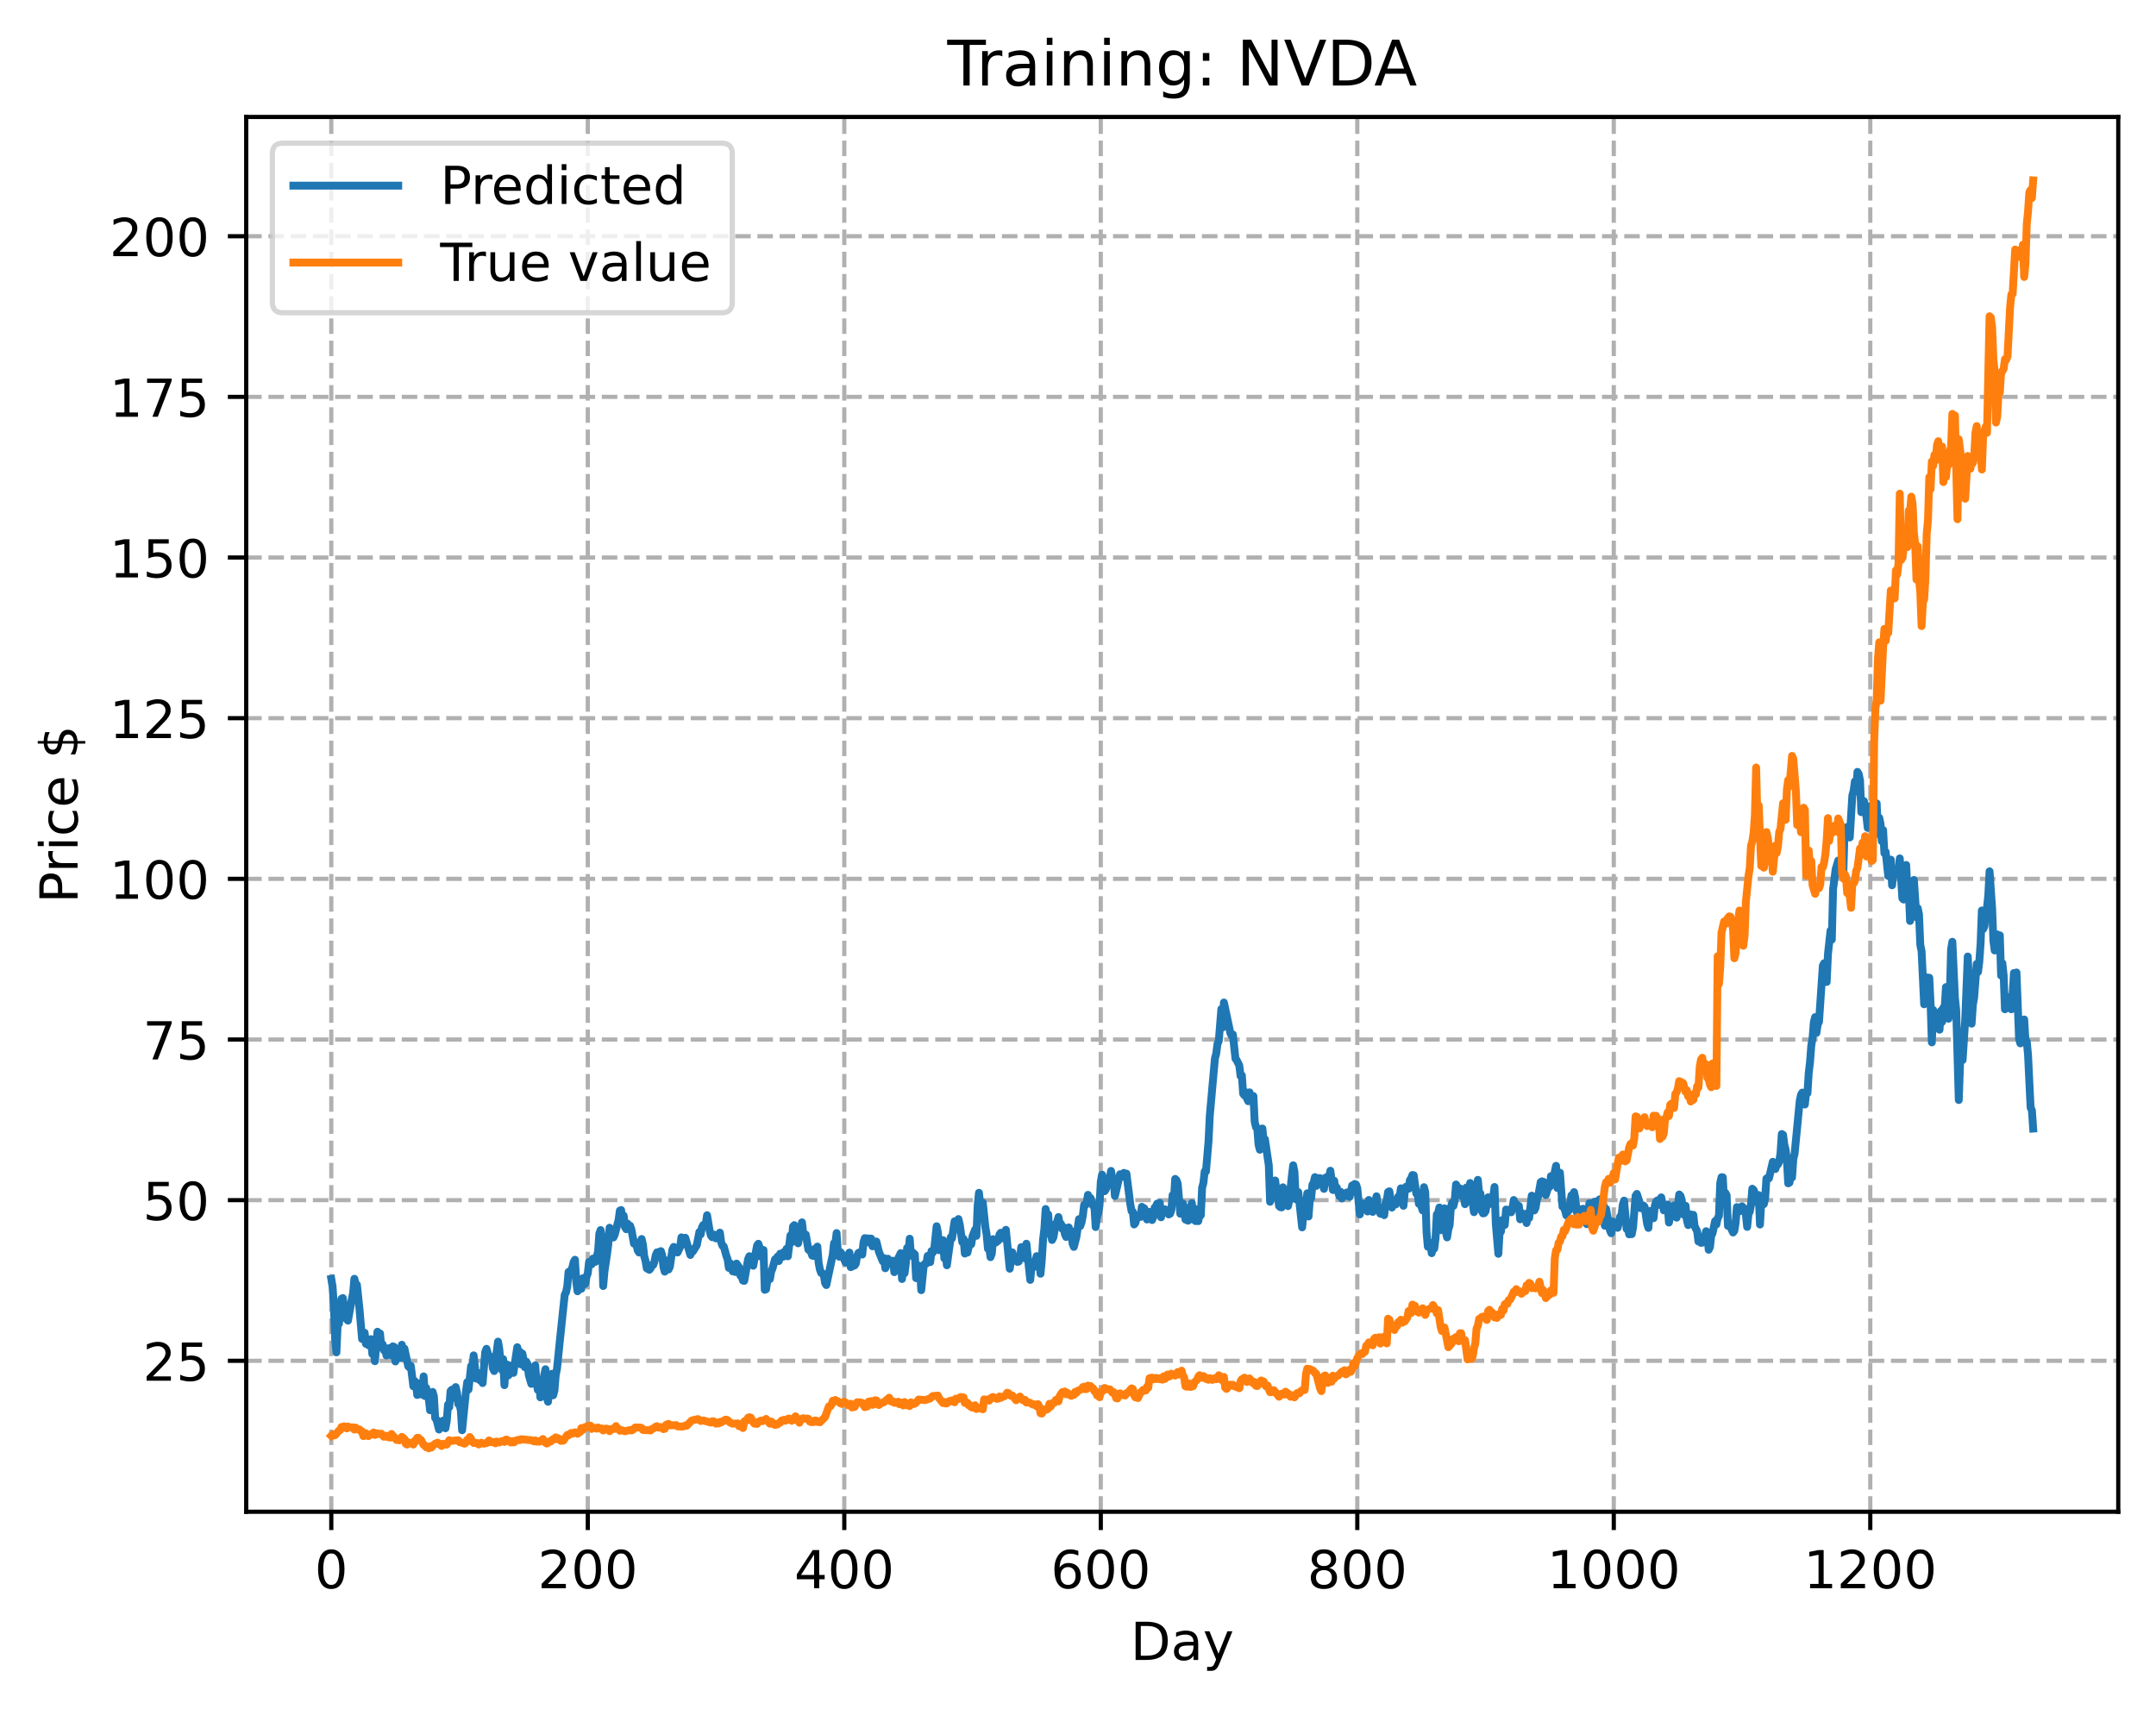 <?xml version="1.0" encoding="utf-8" standalone="no"?>
<!DOCTYPE svg PUBLIC "-//W3C//DTD SVG 1.1//EN"
  "http://www.w3.org/Graphics/SVG/1.1/DTD/svg11.dtd">
<!-- Created with matplotlib (https://matplotlib.org/) -->
<svg height="325.986pt" version="1.1" viewBox="0 0 411.286 325.986" width="411.286pt" xmlns="http://www.w3.org/2000/svg" xmlns:xlink="http://www.w3.org/1999/xlink">
 <defs>
  <style type="text/css">
*{stroke-linecap:butt;stroke-linejoin:round;}
  </style>
 </defs>
 <g id="figure_1">
  <g id="patch_1">
   <path d="M 0 325.986 
L 411.286 325.986 
L 411.286 0 
L 0 0 
z
" style="fill:#ffffff;"/>
  </g>
  <g id="axes_1">
   <g id="patch_2">
    <path d="M 46.966 288.43 
L 404.086 288.43 
L 404.086 22.318 
L 46.966 22.318 
z
" style="fill:#ffffff;"/>
   </g>
   <g id="matplotlib.axis_1">
    <g id="xtick_1">
     <g id="line2d_1">
      <path clip-path="url(#p8c19f993ec)" d="M 63.198 288.43 
L 63.198 22.318 
" style="fill:none;stroke:#b0b0b0;stroke-dasharray:2.96,1.28;stroke-dashoffset:0;stroke-width:0.8;"/>
     </g>
     <g id="line2d_2">
      <defs>
       <path d="M 0 0 
L 0 3.5 
" id="m01c4a15a05" style="stroke:#000000;stroke-width:0.8;"/>
      </defs>
      <g>
       <use style="stroke:#000000;stroke-width:0.8;" x="63.198" xlink:href="#m01c4a15a05" y="288.43"/>
      </g>
     </g>
     <g id="text_1">
      <!-- 0 -->
      <defs>
       <path d="M 31.781 66.406 
Q 24.172 66.406 20.328 58.906 
Q 16.5 51.422 16.5 36.375 
Q 16.5 21.391 20.328 13.891 
Q 24.172 6.391 31.781 6.391 
Q 39.453 6.391 43.281 13.891 
Q 47.125 21.391 47.125 36.375 
Q 47.125 51.422 43.281 58.906 
Q 39.453 66.406 31.781 66.406 
z
M 31.781 74.219 
Q 44.047 74.219 50.516 64.516 
Q 56.984 54.828 56.984 36.375 
Q 56.984 17.969 50.516 8.266 
Q 44.047 -1.422 31.781 -1.422 
Q 19.531 -1.422 13.062 8.266 
Q 6.594 17.969 6.594 36.375 
Q 6.594 54.828 13.062 64.516 
Q 19.531 74.219 31.781 74.219 
z
" id="DejaVuSans-48"/>
      </defs>
      <g transform="translate(60.017 303.029)scale(0.1 -0.1)">
       <use xlink:href="#DejaVuSans-48"/>
      </g>
     </g>
    </g>
    <g id="xtick_2">
     <g id="line2d_3">
      <path clip-path="url(#p8c19f993ec)" d="M 112.129 288.43 
L 112.129 22.318 
" style="fill:none;stroke:#b0b0b0;stroke-dasharray:2.96,1.28;stroke-dashoffset:0;stroke-width:0.8;"/>
     </g>
     <g id="line2d_4">
      <g>
       <use style="stroke:#000000;stroke-width:0.8;" x="112.129" xlink:href="#m01c4a15a05" y="288.43"/>
      </g>
     </g>
     <g id="text_2">
      <!-- 200 -->
      <defs>
       <path d="M 19.188 8.297 
L 53.609 8.297 
L 53.609 0 
L 7.328 0 
L 7.328 8.297 
Q 12.938 14.109 22.625 23.891 
Q 32.328 33.688 34.812 36.531 
Q 39.547 41.844 41.422 45.531 
Q 43.312 49.219 43.312 52.781 
Q 43.312 58.594 39.234 62.25 
Q 35.156 65.922 28.609 65.922 
Q 23.969 65.922 18.812 64.312 
Q 13.672 62.703 7.812 59.422 
L 7.812 69.391 
Q 13.766 71.781 18.938 73 
Q 24.125 74.219 28.422 74.219 
Q 39.75 74.219 46.484 68.547 
Q 53.219 62.891 53.219 53.422 
Q 53.219 48.922 51.531 44.891 
Q 49.859 40.875 45.406 35.406 
Q 44.188 33.984 37.641 27.219 
Q 31.109 20.453 19.188 8.297 
z
" id="DejaVuSans-50"/>
      </defs>
      <g transform="translate(102.585 303.029)scale(0.1 -0.1)">
       <use xlink:href="#DejaVuSans-50"/>
       <use x="63.623" xlink:href="#DejaVuSans-48"/>
       <use x="127.246" xlink:href="#DejaVuSans-48"/>
      </g>
     </g>
    </g>
    <g id="xtick_3">
     <g id="line2d_5">
      <path clip-path="url(#p8c19f993ec)" d="M 161.06 288.43 
L 161.06 22.318 
" style="fill:none;stroke:#b0b0b0;stroke-dasharray:2.96,1.28;stroke-dashoffset:0;stroke-width:0.8;"/>
     </g>
     <g id="line2d_6">
      <g>
       <use style="stroke:#000000;stroke-width:0.8;" x="161.06" xlink:href="#m01c4a15a05" y="288.43"/>
      </g>
     </g>
     <g id="text_3">
      <!-- 400 -->
      <defs>
       <path d="M 37.797 64.312 
L 12.891 25.391 
L 37.797 25.391 
z
M 35.203 72.906 
L 47.609 72.906 
L 47.609 25.391 
L 58.016 25.391 
L 58.016 17.188 
L 47.609 17.188 
L 47.609 0 
L 37.797 0 
L 37.797 17.188 
L 4.891 17.188 
L 4.891 26.703 
z
" id="DejaVuSans-52"/>
      </defs>
      <g transform="translate(151.516 303.029)scale(0.1 -0.1)">
       <use xlink:href="#DejaVuSans-52"/>
       <use x="63.623" xlink:href="#DejaVuSans-48"/>
       <use x="127.246" xlink:href="#DejaVuSans-48"/>
      </g>
     </g>
    </g>
    <g id="xtick_4">
     <g id="line2d_7">
      <path clip-path="url(#p8c19f993ec)" d="M 209.99 288.43 
L 209.99 22.318 
" style="fill:none;stroke:#b0b0b0;stroke-dasharray:2.96,1.28;stroke-dashoffset:0;stroke-width:0.8;"/>
     </g>
     <g id="line2d_8">
      <g>
       <use style="stroke:#000000;stroke-width:0.8;" x="209.99" xlink:href="#m01c4a15a05" y="288.43"/>
      </g>
     </g>
     <g id="text_4">
      <!-- 600 -->
      <defs>
       <path d="M 33.016 40.375 
Q 26.375 40.375 22.484 35.828 
Q 18.609 31.297 18.609 23.391 
Q 18.609 15.531 22.484 10.953 
Q 26.375 6.391 33.016 6.391 
Q 39.656 6.391 43.531 10.953 
Q 47.406 15.531 47.406 23.391 
Q 47.406 31.297 43.531 35.828 
Q 39.656 40.375 33.016 40.375 
z
M 52.594 71.297 
L 52.594 62.312 
Q 48.875 64.062 45.094 64.984 
Q 41.312 65.922 37.594 65.922 
Q 27.828 65.922 22.672 59.328 
Q 17.531 52.734 16.797 39.406 
Q 19.672 43.656 24.016 45.922 
Q 28.375 48.188 33.594 48.188 
Q 44.578 48.188 50.953 41.516 
Q 57.328 34.859 57.328 23.391 
Q 57.328 12.156 50.688 5.359 
Q 44.047 -1.422 33.016 -1.422 
Q 20.359 -1.422 13.672 8.266 
Q 6.984 17.969 6.984 36.375 
Q 6.984 53.656 15.188 63.938 
Q 23.391 74.219 37.203 74.219 
Q 40.922 74.219 44.703 73.484 
Q 48.484 72.75 52.594 71.297 
z
" id="DejaVuSans-54"/>
      </defs>
      <g transform="translate(200.446 303.029)scale(0.1 -0.1)">
       <use xlink:href="#DejaVuSans-54"/>
       <use x="63.623" xlink:href="#DejaVuSans-48"/>
       <use x="127.246" xlink:href="#DejaVuSans-48"/>
      </g>
     </g>
    </g>
    <g id="xtick_5">
     <g id="line2d_9">
      <path clip-path="url(#p8c19f993ec)" d="M 258.921 288.43 
L 258.921 22.318 
" style="fill:none;stroke:#b0b0b0;stroke-dasharray:2.96,1.28;stroke-dashoffset:0;stroke-width:0.8;"/>
     </g>
     <g id="line2d_10">
      <g>
       <use style="stroke:#000000;stroke-width:0.8;" x="258.921" xlink:href="#m01c4a15a05" y="288.43"/>
      </g>
     </g>
     <g id="text_5">
      <!-- 800 -->
      <defs>
       <path d="M 31.781 34.625 
Q 24.75 34.625 20.719 30.859 
Q 16.703 27.094 16.703 20.516 
Q 16.703 13.922 20.719 10.156 
Q 24.75 6.391 31.781 6.391 
Q 38.812 6.391 42.859 10.172 
Q 46.922 13.969 46.922 20.516 
Q 46.922 27.094 42.891 30.859 
Q 38.875 34.625 31.781 34.625 
z
M 21.922 38.812 
Q 15.578 40.375 12.031 44.719 
Q 8.5 49.078 8.5 55.328 
Q 8.5 64.062 14.719 69.141 
Q 20.953 74.219 31.781 74.219 
Q 42.672 74.219 48.875 69.141 
Q 55.078 64.062 55.078 55.328 
Q 55.078 49.078 51.531 44.719 
Q 48 40.375 41.703 38.812 
Q 48.828 37.156 52.797 32.312 
Q 56.781 27.484 56.781 20.516 
Q 56.781 9.906 50.312 4.234 
Q 43.844 -1.422 31.781 -1.422 
Q 19.734 -1.422 13.25 4.234 
Q 6.781 9.906 6.781 20.516 
Q 6.781 27.484 10.781 32.312 
Q 14.797 37.156 21.922 38.812 
z
M 18.312 54.391 
Q 18.312 48.734 21.844 45.562 
Q 25.391 42.391 31.781 42.391 
Q 38.141 42.391 41.719 45.562 
Q 45.312 48.734 45.312 54.391 
Q 45.312 60.062 41.719 63.234 
Q 38.141 66.406 31.781 66.406 
Q 25.391 66.406 21.844 63.234 
Q 18.312 60.062 18.312 54.391 
z
" id="DejaVuSans-56"/>
      </defs>
      <g transform="translate(249.377 303.029)scale(0.1 -0.1)">
       <use xlink:href="#DejaVuSans-56"/>
       <use x="63.623" xlink:href="#DejaVuSans-48"/>
       <use x="127.246" xlink:href="#DejaVuSans-48"/>
      </g>
     </g>
    </g>
    <g id="xtick_6">
     <g id="line2d_11">
      <path clip-path="url(#p8c19f993ec)" d="M 307.851 288.43 
L 307.851 22.318 
" style="fill:none;stroke:#b0b0b0;stroke-dasharray:2.96,1.28;stroke-dashoffset:0;stroke-width:0.8;"/>
     </g>
     <g id="line2d_12">
      <g>
       <use style="stroke:#000000;stroke-width:0.8;" x="307.851" xlink:href="#m01c4a15a05" y="288.43"/>
      </g>
     </g>
     <g id="text_6">
      <!-- 1000 -->
      <defs>
       <path d="M 12.406 8.297 
L 28.516 8.297 
L 28.516 63.922 
L 10.984 60.406 
L 10.984 69.391 
L 28.422 72.906 
L 38.281 72.906 
L 38.281 8.297 
L 54.391 8.297 
L 54.391 0 
L 12.406 0 
z
" id="DejaVuSans-49"/>
      </defs>
      <g transform="translate(295.126 303.029)scale(0.1 -0.1)">
       <use xlink:href="#DejaVuSans-49"/>
       <use x="63.623" xlink:href="#DejaVuSans-48"/>
       <use x="127.246" xlink:href="#DejaVuSans-48"/>
       <use x="190.869" xlink:href="#DejaVuSans-48"/>
      </g>
     </g>
    </g>
    <g id="xtick_7">
     <g id="line2d_13">
      <path clip-path="url(#p8c19f993ec)" d="M 356.782 288.43 
L 356.782 22.318 
" style="fill:none;stroke:#b0b0b0;stroke-dasharray:2.96,1.28;stroke-dashoffset:0;stroke-width:0.8;"/>
     </g>
     <g id="line2d_14">
      <g>
       <use style="stroke:#000000;stroke-width:0.8;" x="356.782" xlink:href="#m01c4a15a05" y="288.43"/>
      </g>
     </g>
     <g id="text_7">
      <!-- 1200 -->
      <g transform="translate(344.057 303.029)scale(0.1 -0.1)">
       <use xlink:href="#DejaVuSans-49"/>
       <use x="63.623" xlink:href="#DejaVuSans-50"/>
       <use x="127.246" xlink:href="#DejaVuSans-48"/>
       <use x="190.869" xlink:href="#DejaVuSans-48"/>
      </g>
     </g>
    </g>
    <g id="text_8">
     <!-- Day -->
     <defs>
      <path d="M 19.672 64.797 
L 19.672 8.109 
L 31.594 8.109 
Q 46.688 8.109 53.688 14.938 
Q 60.688 21.781 60.688 36.531 
Q 60.688 51.172 53.688 57.984 
Q 46.688 64.797 31.594 64.797 
z
M 9.812 72.906 
L 30.078 72.906 
Q 51.266 72.906 61.172 64.094 
Q 71.094 55.281 71.094 36.531 
Q 71.094 17.672 61.125 8.828 
Q 51.172 0 30.078 0 
L 9.812 0 
z
" id="DejaVuSans-68"/>
      <path d="M 34.281 27.484 
Q 23.391 27.484 19.188 25 
Q 14.984 22.516 14.984 16.5 
Q 14.984 11.719 18.141 8.906 
Q 21.297 6.109 26.703 6.109 
Q 34.188 6.109 38.703 11.406 
Q 43.219 16.703 43.219 25.484 
L 43.219 27.484 
z
M 52.203 31.203 
L 52.203 0 
L 43.219 0 
L 43.219 8.297 
Q 40.141 3.328 35.547 0.953 
Q 30.953 -1.422 24.312 -1.422 
Q 15.922 -1.422 10.953 3.297 
Q 6 8.016 6 15.922 
Q 6 25.141 12.172 29.828 
Q 18.359 34.516 30.609 34.516 
L 43.219 34.516 
L 43.219 35.406 
Q 43.219 41.609 39.141 45 
Q 35.062 48.391 27.688 48.391 
Q 23 48.391 18.547 47.266 
Q 14.109 46.141 10.016 43.891 
L 10.016 52.203 
Q 14.938 54.109 19.578 55.047 
Q 24.219 56 28.609 56 
Q 40.484 56 46.344 49.844 
Q 52.203 43.703 52.203 31.203 
z
" id="DejaVuSans-97"/>
      <path d="M 32.172 -5.078 
Q 28.375 -14.844 24.75 -17.812 
Q 21.141 -20.797 15.094 -20.797 
L 7.906 -20.797 
L 7.906 -13.281 
L 13.188 -13.281 
Q 16.891 -13.281 18.938 -11.516 
Q 21 -9.766 23.484 -3.219 
L 25.094 0.875 
L 2.984 54.688 
L 12.5 54.688 
L 29.594 11.922 
L 46.688 54.688 
L 56.203 54.688 
z
" id="DejaVuSans-121"/>
     </defs>
     <g transform="translate(215.652 316.707)scale(0.1 -0.1)">
      <use xlink:href="#DejaVuSans-68"/>
      <use x="77.002" xlink:href="#DejaVuSans-97"/>
      <use x="138.281" xlink:href="#DejaVuSans-121"/>
     </g>
    </g>
   </g>
   <g id="matplotlib.axis_2">
    <g id="ytick_1">
     <g id="line2d_15">
      <path clip-path="url(#p8c19f993ec)" d="M 46.966 259.635 
L 404.086 259.635 
" style="fill:none;stroke:#b0b0b0;stroke-dasharray:2.96,1.28;stroke-dashoffset:0;stroke-width:0.8;"/>
     </g>
     <g id="line2d_16">
      <defs>
       <path d="M 0 0 
L -3.5 0 
" id="m0db3516032" style="stroke:#000000;stroke-width:0.8;"/>
      </defs>
      <g>
       <use style="stroke:#000000;stroke-width:0.8;" x="46.966" xlink:href="#m0db3516032" y="259.635"/>
      </g>
     </g>
     <g id="text_9">
      <!-- 25 -->
      <defs>
       <path d="M 10.797 72.906 
L 49.516 72.906 
L 49.516 64.594 
L 19.828 64.594 
L 19.828 46.734 
Q 21.969 47.469 24.109 47.828 
Q 26.266 48.188 28.422 48.188 
Q 40.625 48.188 47.75 41.5 
Q 54.891 34.812 54.891 23.391 
Q 54.891 11.625 47.562 5.094 
Q 40.234 -1.422 26.906 -1.422 
Q 22.312 -1.422 17.547 -0.641 
Q 12.797 0.141 7.719 1.703 
L 7.719 11.625 
Q 12.109 9.234 16.797 8.062 
Q 21.484 6.891 26.703 6.891 
Q 35.156 6.891 40.078 11.328 
Q 45.016 15.766 45.016 23.391 
Q 45.016 31 40.078 35.438 
Q 35.156 39.891 26.703 39.891 
Q 22.75 39.891 18.812 39.016 
Q 14.891 38.141 10.797 36.281 
z
" id="DejaVuSans-53"/>
      </defs>
      <g transform="translate(27.241 263.434)scale(0.1 -0.1)">
       <use xlink:href="#DejaVuSans-50"/>
       <use x="63.623" xlink:href="#DejaVuSans-53"/>
      </g>
     </g>
    </g>
    <g id="ytick_2">
     <g id="line2d_17">
      <path clip-path="url(#p8c19f993ec)" d="M 46.966 228.982 
L 404.086 228.982 
" style="fill:none;stroke:#b0b0b0;stroke-dasharray:2.96,1.28;stroke-dashoffset:0;stroke-width:0.8;"/>
     </g>
     <g id="line2d_18">
      <g>
       <use style="stroke:#000000;stroke-width:0.8;" x="46.966" xlink:href="#m0db3516032" y="228.982"/>
      </g>
     </g>
     <g id="text_10">
      <!-- 50 -->
      <g transform="translate(27.241 232.782)scale(0.1 -0.1)">
       <use xlink:href="#DejaVuSans-53"/>
       <use x="63.623" xlink:href="#DejaVuSans-48"/>
      </g>
     </g>
    </g>
    <g id="ytick_3">
     <g id="line2d_19">
      <path clip-path="url(#p8c19f993ec)" d="M 46.966 198.33 
L 404.086 198.33 
" style="fill:none;stroke:#b0b0b0;stroke-dasharray:2.96,1.28;stroke-dashoffset:0;stroke-width:0.8;"/>
     </g>
     <g id="line2d_20">
      <g>
       <use style="stroke:#000000;stroke-width:0.8;" x="46.966" xlink:href="#m0db3516032" y="198.33"/>
      </g>
     </g>
     <g id="text_11">
      <!-- 75 -->
      <defs>
       <path d="M 8.203 72.906 
L 55.078 72.906 
L 55.078 68.703 
L 28.609 0 
L 18.312 0 
L 43.219 64.594 
L 8.203 64.594 
z
" id="DejaVuSans-55"/>
      </defs>
      <g transform="translate(27.241 202.129)scale(0.1 -0.1)">
       <use xlink:href="#DejaVuSans-55"/>
       <use x="63.623" xlink:href="#DejaVuSans-53"/>
      </g>
     </g>
    </g>
    <g id="ytick_4">
     <g id="line2d_21">
      <path clip-path="url(#p8c19f993ec)" d="M 46.966 167.678 
L 404.086 167.678 
" style="fill:none;stroke:#b0b0b0;stroke-dasharray:2.96,1.28;stroke-dashoffset:0;stroke-width:0.8;"/>
     </g>
     <g id="line2d_22">
      <g>
       <use style="stroke:#000000;stroke-width:0.8;" x="46.966" xlink:href="#m0db3516032" y="167.678"/>
      </g>
     </g>
     <g id="text_12">
      <!-- 100 -->
      <g transform="translate(20.878 171.477)scale(0.1 -0.1)">
       <use xlink:href="#DejaVuSans-49"/>
       <use x="63.623" xlink:href="#DejaVuSans-48"/>
       <use x="127.246" xlink:href="#DejaVuSans-48"/>
      </g>
     </g>
    </g>
    <g id="ytick_5">
     <g id="line2d_23">
      <path clip-path="url(#p8c19f993ec)" d="M 46.966 137.026 
L 404.086 137.026 
" style="fill:none;stroke:#b0b0b0;stroke-dasharray:2.96,1.28;stroke-dashoffset:0;stroke-width:0.8;"/>
     </g>
     <g id="line2d_24">
      <g>
       <use style="stroke:#000000;stroke-width:0.8;" x="46.966" xlink:href="#m0db3516032" y="137.026"/>
      </g>
     </g>
     <g id="text_13">
      <!-- 125 -->
      <g transform="translate(20.878 140.825)scale(0.1 -0.1)">
       <use xlink:href="#DejaVuSans-49"/>
       <use x="63.623" xlink:href="#DejaVuSans-50"/>
       <use x="127.246" xlink:href="#DejaVuSans-53"/>
      </g>
     </g>
    </g>
    <g id="ytick_6">
     <g id="line2d_25">
      <path clip-path="url(#p8c19f993ec)" d="M 46.966 106.373 
L 404.086 106.373 
" style="fill:none;stroke:#b0b0b0;stroke-dasharray:2.96,1.28;stroke-dashoffset:0;stroke-width:0.8;"/>
     </g>
     <g id="line2d_26">
      <g>
       <use style="stroke:#000000;stroke-width:0.8;" x="46.966" xlink:href="#m0db3516032" y="106.373"/>
      </g>
     </g>
     <g id="text_14">
      <!-- 150 -->
      <g transform="translate(20.878 110.173)scale(0.1 -0.1)">
       <use xlink:href="#DejaVuSans-49"/>
       <use x="63.623" xlink:href="#DejaVuSans-53"/>
       <use x="127.246" xlink:href="#DejaVuSans-48"/>
      </g>
     </g>
    </g>
    <g id="ytick_7">
     <g id="line2d_27">
      <path clip-path="url(#p8c19f993ec)" d="M 46.966 75.721 
L 404.086 75.721 
" style="fill:none;stroke:#b0b0b0;stroke-dasharray:2.96,1.28;stroke-dashoffset:0;stroke-width:0.8;"/>
     </g>
     <g id="line2d_28">
      <g>
       <use style="stroke:#000000;stroke-width:0.8;" x="46.966" xlink:href="#m0db3516032" y="75.721"/>
      </g>
     </g>
     <g id="text_15">
      <!-- 175 -->
      <g transform="translate(20.878 79.52)scale(0.1 -0.1)">
       <use xlink:href="#DejaVuSans-49"/>
       <use x="63.623" xlink:href="#DejaVuSans-55"/>
       <use x="127.246" xlink:href="#DejaVuSans-53"/>
      </g>
     </g>
    </g>
    <g id="ytick_8">
     <g id="line2d_29">
      <path clip-path="url(#p8c19f993ec)" d="M 46.966 45.069 
L 404.086 45.069 
" style="fill:none;stroke:#b0b0b0;stroke-dasharray:2.96,1.28;stroke-dashoffset:0;stroke-width:0.8;"/>
     </g>
     <g id="line2d_30">
      <g>
       <use style="stroke:#000000;stroke-width:0.8;" x="46.966" xlink:href="#m0db3516032" y="45.069"/>
      </g>
     </g>
     <g id="text_16">
      <!-- 200 -->
      <g transform="translate(20.878 48.868)scale(0.1 -0.1)">
       <use xlink:href="#DejaVuSans-50"/>
       <use x="63.623" xlink:href="#DejaVuSans-48"/>
       <use x="127.246" xlink:href="#DejaVuSans-48"/>
      </g>
     </g>
    </g>
    <g id="text_17">
     <!-- Price $ -->
     <defs>
      <path d="M 19.672 64.797 
L 19.672 37.406 
L 32.078 37.406 
Q 38.969 37.406 42.719 40.969 
Q 46.484 44.531 46.484 51.125 
Q 46.484 57.672 42.719 61.234 
Q 38.969 64.797 32.078 64.797 
z
M 9.812 72.906 
L 32.078 72.906 
Q 44.344 72.906 50.609 67.359 
Q 56.891 61.812 56.891 51.125 
Q 56.891 40.328 50.609 34.812 
Q 44.344 29.297 32.078 29.297 
L 19.672 29.297 
L 19.672 0 
L 9.812 0 
z
" id="DejaVuSans-80"/>
      <path d="M 41.109 46.297 
Q 39.594 47.172 37.812 47.578 
Q 36.031 48 33.891 48 
Q 26.266 48 22.188 43.047 
Q 18.109 38.094 18.109 28.812 
L 18.109 0 
L 9.078 0 
L 9.078 54.688 
L 18.109 54.688 
L 18.109 46.188 
Q 20.953 51.172 25.484 53.578 
Q 30.031 56 36.531 56 
Q 37.453 56 38.578 55.875 
Q 39.703 55.766 41.062 55.516 
z
" id="DejaVuSans-114"/>
      <path d="M 9.422 54.688 
L 18.406 54.688 
L 18.406 0 
L 9.422 0 
z
M 9.422 75.984 
L 18.406 75.984 
L 18.406 64.594 
L 9.422 64.594 
z
" id="DejaVuSans-105"/>
      <path d="M 48.781 52.594 
L 48.781 44.188 
Q 44.969 46.297 41.141 47.344 
Q 37.312 48.391 33.406 48.391 
Q 24.656 48.391 19.812 42.844 
Q 14.984 37.312 14.984 27.297 
Q 14.984 17.281 19.812 11.734 
Q 24.656 6.203 33.406 6.203 
Q 37.312 6.203 41.141 7.25 
Q 44.969 8.297 48.781 10.406 
L 48.781 2.094 
Q 45.016 0.344 40.984 -0.531 
Q 36.969 -1.422 32.422 -1.422 
Q 20.062 -1.422 12.781 6.344 
Q 5.516 14.109 5.516 27.297 
Q 5.516 40.672 12.859 48.328 
Q 20.219 56 33.016 56 
Q 37.156 56 41.109 55.141 
Q 45.062 54.297 48.781 52.594 
z
" id="DejaVuSans-99"/>
      <path d="M 56.203 29.594 
L 56.203 25.203 
L 14.891 25.203 
Q 15.484 15.922 20.484 11.062 
Q 25.484 6.203 34.422 6.203 
Q 39.594 6.203 44.453 7.469 
Q 49.312 8.734 54.109 11.281 
L 54.109 2.781 
Q 49.266 0.734 44.188 -0.344 
Q 39.109 -1.422 33.891 -1.422 
Q 20.797 -1.422 13.156 6.188 
Q 5.516 13.812 5.516 26.812 
Q 5.516 40.234 12.766 48.109 
Q 20.016 56 32.328 56 
Q 43.359 56 49.781 48.891 
Q 56.203 41.797 56.203 29.594 
z
M 47.219 32.234 
Q 47.125 39.594 43.094 43.984 
Q 39.062 48.391 32.422 48.391 
Q 24.906 48.391 20.391 44.141 
Q 15.875 39.891 15.188 32.172 
z
" id="DejaVuSans-101"/>
      <path id="DejaVuSans-32"/>
      <path d="M 33.797 -14.703 
L 28.906 -14.703 
L 28.859 0 
Q 23.734 0.094 18.609 1.188 
Q 13.484 2.297 8.297 4.5 
L 8.297 13.281 
Q 13.281 10.156 18.375 8.562 
Q 23.484 6.984 28.906 6.938 
L 28.906 29.203 
Q 18.109 30.953 13.203 35.156 
Q 8.297 39.359 8.297 46.688 
Q 8.297 54.641 13.625 59.219 
Q 18.953 63.812 28.906 64.5 
L 28.906 75.984 
L 33.797 75.984 
L 33.797 64.656 
Q 38.328 64.453 42.578 63.688 
Q 46.828 62.938 50.875 61.625 
L 50.875 53.078 
Q 46.828 55.125 42.547 56.25 
Q 38.281 57.375 33.797 57.562 
L 33.797 36.719 
Q 44.875 35.016 50.094 30.609 
Q 55.328 26.219 55.328 18.609 
Q 55.328 10.359 49.781 5.594 
Q 44.234 0.828 33.797 0.094 
z
M 28.906 37.594 
L 28.906 57.625 
Q 23.25 56.984 20.266 54.391 
Q 17.281 51.812 17.281 47.516 
Q 17.281 43.312 20.031 40.969 
Q 22.797 38.625 28.906 37.594 
z
M 33.797 28.219 
L 33.797 7.078 
Q 39.984 7.906 43.141 10.594 
Q 46.297 13.281 46.297 17.672 
Q 46.297 21.969 43.281 24.5 
Q 40.281 27.047 33.797 28.219 
z
" id="DejaVuSans-36"/>
     </defs>
     <g transform="translate(14.798 172.342)rotate(-90)scale(0.1 -0.1)">
      <use xlink:href="#DejaVuSans-80"/>
      <use x="58.553" xlink:href="#DejaVuSans-114"/>
      <use x="99.666" xlink:href="#DejaVuSans-105"/>
      <use x="127.449" xlink:href="#DejaVuSans-99"/>
      <use x="182.43" xlink:href="#DejaVuSans-101"/>
      <use x="243.953" xlink:href="#DejaVuSans-32"/>
      <use x="275.74" xlink:href="#DejaVuSans-36"/>
     </g>
    </g>
   </g>
   <g id="line2d_31">
    <path clip-path="url(#p8c19f993ec)" d="M 63.198 244.011 
L 63.443 245.479 
L 63.688 249.07 
L 63.932 255.526 
L 64.177 258.028 
L 64.422 252.442 
L 64.666 252.564 
L 64.911 249.104 
L 65.156 247.788 
L 65.4 247.665 
L 65.89 251.434 
L 66.379 251.974 
L 67.113 247.867 
L 67.357 246.745 
L 67.602 243.988 
L 67.847 245.001 
L 68.091 245.125 
L 68.581 249.805 
L 69.07 255.47 
L 69.315 254.498 
L 69.559 254.279 
L 69.804 256.399 
L 70.049 256.341 
L 70.293 256.666 
L 70.783 255.497 
L 71.027 258.341 
L 71.272 257.558 
L 71.517 259.71 
L 72.006 254.089 
L 72.251 255.341 
L 72.495 254.409 
L 72.74 257.072 
L 72.984 256.474 
L 73.229 257.616 
L 73.474 257.184 
L 73.718 258.616 
L 73.963 258.415 
L 74.208 257.226 
L 74.697 258.609 
L 74.942 256.878 
L 75.186 256.971 
L 75.431 259.761 
L 75.676 259.045 
L 75.92 257.516 
L 76.41 259.126 
L 76.654 256.569 
L 76.899 258.579 
L 77.144 257.289 
L 77.878 260.685 
L 78.122 260.911 
L 78.367 260.582 
L 78.856 264.506 
L 79.101 263.483 
L 79.345 263.763 
L 79.59 266.156 
L 79.835 263.961 
L 80.324 266.049 
L 80.569 265.563 
L 80.813 262.609 
L 81.058 266.356 
L 81.303 264.802 
L 81.547 266.427 
L 81.792 266.831 
L 82.037 269.065 
L 82.281 268.505 
L 82.526 265.566 
L 82.771 266.421 
L 83.015 270.548 
L 83.26 270.845 
L 83.749 272.75 
L 83.994 272.139 
L 84.239 271.871 
L 84.483 271.06 
L 84.972 272.507 
L 85.217 271.16 
L 85.462 267.98 
L 85.706 268.471 
L 85.951 265.4 
L 86.196 265.146 
L 86.44 265.627 
L 86.685 266.713 
L 86.93 264.646 
L 87.174 265.706 
L 87.419 267.888 
L 87.664 268.024 
L 87.908 269.063 
L 88.153 272.883 
L 88.887 265.492 
L 89.132 263.7 
L 89.376 265.116 
L 89.866 260.637 
L 90.11 261.677 
L 90.355 258.594 
L 90.844 263.041 
L 91.089 261.911 
L 91.578 263.371 
L 91.823 262.596 
L 92.067 263.882 
L 92.557 257.992 
L 92.801 257.347 
L 93.291 258.992 
L 93.535 258.797 
L 93.78 258.946 
L 94.025 261.08 
L 94.269 261.588 
L 95.003 255.974 
L 95.248 257.416 
L 95.493 260.012 
L 95.737 261.366 
L 95.982 259.306 
L 96.227 264.282 
L 96.471 260.257 
L 96.716 260.337 
L 96.96 262.441 
L 97.205 262.144 
L 97.45 260.542 
L 97.939 261.945 
L 98.673 257.034 
L 98.918 258.147 
L 99.162 257.893 
L 99.407 260.331 
L 99.652 258.261 
L 100.141 260.872 
L 100.386 259.79 
L 100.63 260.228 
L 100.875 262.383 
L 101.364 264.036 
L 101.609 262.039 
L 101.854 262.27 
L 102.098 260.505 
L 102.343 263.671 
L 102.587 265.18 
L 102.832 263.256 
L 103.077 266.611 
L 103.321 265.9 
L 103.811 262.355 
L 104.055 261.238 
L 104.3 266.614 
L 104.545 267.45 
L 104.789 264.805 
L 105.279 262.109 
L 105.523 266.214 
L 105.768 265.309 
L 106.013 262.355 
L 106.257 261.155 
L 106.747 256.3 
L 107.725 247.014 
L 107.97 246.585 
L 108.215 245.435 
L 108.459 242.675 
L 108.704 243.345 
L 108.948 242.324 
L 109.193 241.797 
L 109.438 240.748 
L 109.682 240.355 
L 109.927 244.559 
L 110.172 246.367 
L 110.416 246.083 
L 110.661 245.349 
L 110.906 245.888 
L 111.15 243.891 
L 111.395 245.094 
L 111.64 244.95 
L 111.884 243.593 
L 112.129 242.922 
L 112.374 240.765 
L 112.863 241.223 
L 113.108 240.136 
L 113.352 240.305 
L 113.597 240.743 
L 114.086 238.748 
L 114.331 235.377 
L 114.575 234.683 
L 114.82 236.281 
L 115.065 245.369 
L 115.309 242.581 
L 115.799 239.293 
L 116.043 237.379 
L 116.288 234.246 
L 116.533 234.944 
L 116.777 234.999 
L 117.022 236.107 
L 117.267 235.564 
L 118.001 232.76 
L 118.245 230.972 
L 118.49 230.871 
L 118.735 233.189 
L 118.979 231.942 
L 119.224 234.131 
L 119.469 234.531 
L 119.713 233.463 
L 119.958 234.479 
L 120.203 233.862 
L 120.447 234.557 
L 120.936 237.287 
L 121.181 236.945 
L 121.426 237.58 
L 121.67 238.61 
L 121.915 238.974 
L 122.16 238.377 
L 122.404 236.392 
L 122.649 237.483 
L 122.894 239.702 
L 123.138 240.548 
L 123.383 241.99 
L 123.872 242.271 
L 124.117 241.985 
L 124.362 241.337 
L 124.606 241.353 
L 124.851 240.695 
L 125.096 239.475 
L 125.34 238.935 
L 125.585 239.101 
L 125.83 238.815 
L 126.074 238.709 
L 126.319 239.465 
L 126.563 241.723 
L 126.808 242.625 
L 127.053 240.478 
L 127.297 241.893 
L 127.542 242.214 
L 127.787 241.677 
L 128.276 238.384 
L 128.521 237.901 
L 128.765 238.588 
L 129.01 238.897 
L 129.255 238.96 
L 129.744 237.919 
L 129.989 236.078 
L 130.233 237.331 
L 130.478 237.087 
L 130.723 236.156 
L 131.701 239.44 
L 131.946 238.811 
L 132.191 238.761 
L 132.924 237.569 
L 133.414 235.051 
L 133.658 235.527 
L 133.903 234.181 
L 134.148 233.725 
L 134.637 233.506 
L 134.882 231.858 
L 135.371 234.802 
L 135.616 235.756 
L 135.86 236.055 
L 136.105 235.547 
L 136.35 235.597 
L 136.594 236.277 
L 136.839 235.594 
L 137.084 235.774 
L 137.328 235.179 
L 137.573 237.011 
L 137.818 237.688 
L 138.062 237.809 
L 138.551 239.576 
L 138.796 240.239 
L 139.041 241.909 
L 139.285 241.011 
L 139.53 241.585 
L 139.775 242.568 
L 140.019 242.264 
L 140.264 242.695 
L 140.509 241.088 
L 140.998 241.821 
L 141.243 243.389 
L 141.487 243.592 
L 141.732 244.332 
L 141.977 244.375 
L 142.711 240.234 
L 142.955 239.675 
L 143.2 240.872 
L 143.445 240.982 
L 143.689 241.498 
L 144.423 237.637 
L 144.668 237.302 
L 144.912 237.991 
L 145.157 239.761 
L 145.402 238.809 
L 145.646 238.487 
L 145.891 246.092 
L 146.136 245.987 
L 146.38 244.38 
L 146.625 243.869 
L 146.87 244.046 
L 147.114 242.617 
L 147.359 242.033 
L 147.848 240.26 
L 148.093 240.194 
L 148.338 239.748 
L 148.582 240.598 
L 148.827 239.2 
L 149.316 239.806 
L 149.561 238.864 
L 149.806 239.652 
L 150.05 238.255 
L 150.295 239.693 
L 150.784 235.716 
L 151.029 237.007 
L 151.273 234.016 
L 151.518 233.746 
L 151.763 235.446 
L 152.007 235.952 
L 152.252 237.216 
L 152.986 233.219 
L 153.231 235.316 
L 153.72 235.55 
L 154.209 238.422 
L 154.699 238.829 
L 154.943 239.566 
L 155.188 239.631 
L 155.433 238.265 
L 155.677 238.248 
L 155.922 237.843 
L 156.166 240.961 
L 156.411 242.234 
L 156.656 242.885 
L 156.9 242.944 
L 157.145 243.167 
L 157.39 244.784 
L 157.634 245.183 
L 158.858 239.413 
L 159.102 237.18 
L 159.347 237.369 
L 159.592 235.261 
L 159.836 239.16 
L 160.081 239.771 
L 160.326 238.897 
L 160.57 239.225 
L 161.304 240.889 
L 161.549 240.886 
L 161.794 240.24 
L 162.038 238.983 
L 162.283 241.767 
L 162.527 241.659 
L 162.772 241.006 
L 163.017 241.447 
L 163.261 241.086 
L 163.506 239.665 
L 163.751 239.058 
L 163.995 238.932 
L 164.24 239.302 
L 164.485 239.361 
L 164.729 237.002 
L 164.974 236.231 
L 165.219 237.053 
L 165.463 236.269 
L 165.708 237.059 
L 165.953 236.304 
L 166.197 236.325 
L 166.442 237.789 
L 166.687 237.703 
L 167.176 236.873 
L 167.665 238.838 
L 168.399 240.649 
L 168.644 240.041 
L 168.888 241.982 
L 169.133 241.272 
L 169.378 240.156 
L 169.622 240.603 
L 169.867 240.715 
L 170.112 240.981 
L 170.356 240.545 
L 170.601 242.721 
L 170.846 241.683 
L 171.09 241.315 
L 171.335 240.115 
L 171.824 239.092 
L 172.069 244.029 
L 172.314 241.628 
L 172.558 242.929 
L 172.803 241.02 
L 173.048 238.091 
L 173.292 239.25 
L 173.537 236.338 
L 173.782 239.584 
L 174.026 238.9 
L 174.515 239.321 
L 174.76 243.864 
L 175.005 243.127 
L 175.249 241.478 
L 175.494 241.717 
L 175.739 246.162 
L 176.228 241.327 
L 176.473 241.088 
L 176.717 241.092 
L 176.962 239.614 
L 177.207 240.013 
L 177.451 240.806 
L 177.696 238.692 
L 177.941 239 
L 178.185 238.59 
L 178.675 233.959 
L 178.919 235.156 
L 179.164 238.531 
L 179.409 237.007 
L 179.653 237.8 
L 179.898 236.617 
L 180.142 240.091 
L 180.387 239.234 
L 180.632 241.408 
L 181.366 236.058 
L 181.61 236.27 
L 182.1 233.013 
L 182.344 233.37 
L 182.589 233.131 
L 182.834 232.587 
L 183.078 233.596 
L 183.568 236.983 
L 183.812 236.356 
L 184.057 239.171 
L 184.302 238.733 
L 184.546 238.992 
L 185.036 236.936 
L 185.28 237.395 
L 185.525 235.876 
L 186.014 234.597 
L 186.259 235.793 
L 186.503 230.029 
L 186.748 227.578 
L 186.993 229.857 
L 187.237 230.117 
L 187.482 229.454 
L 187.971 234.127 
L 188.216 235.531 
L 188.461 238.259 
L 188.705 237.956 
L 188.95 239.859 
L 189.195 239.202 
L 189.439 236.424 
L 189.684 236.92 
L 189.929 237.091 
L 190.418 236.728 
L 190.663 235.532 
L 190.907 235.203 
L 191.152 235.231 
L 191.397 236.277 
L 191.641 235.924 
L 191.886 234.638 
L 192.62 242.066 
L 193.109 238.932 
L 193.354 239.941 
L 193.598 240.279 
L 193.843 239.981 
L 194.088 240.762 
L 194.332 240.698 
L 194.577 240.08 
L 194.822 237.94 
L 195.066 238.205 
L 195.311 238.819 
L 195.556 240.098 
L 195.8 237.292 
L 196.29 241.929 
L 196.534 244.197 
L 196.779 241.507 
L 197.024 241.082 
L 197.268 241.742 
L 197.758 239.661 
L 198.002 239.719 
L 198.247 240.305 
L 198.491 243.025 
L 198.736 240.377 
L 198.981 236.495 
L 199.225 234.46 
L 199.47 230.673 
L 199.715 232.284 
L 199.959 231.701 
L 200.204 235.419 
L 200.449 235.116 
L 200.693 236.58 
L 200.938 236.088 
L 201.427 233.469 
L 201.672 233.09 
L 201.917 232.205 
L 202.161 233.536 
L 202.406 233.514 
L 202.651 234.462 
L 202.895 234.135 
L 203.14 235.466 
L 203.385 236.015 
L 203.629 235.424 
L 203.874 234.185 
L 204.118 234.879 
L 204.363 234.878 
L 204.608 237.273 
L 204.852 237.903 
L 205.342 235.977 
L 205.831 232.601 
L 206.076 233.926 
L 206.32 233.209 
L 206.565 231.925 
L 206.81 229.879 
L 207.054 229.951 
L 207.299 229.374 
L 207.544 227.971 
L 207.788 228.453 
L 208.033 228.572 
L 208.522 230.072 
L 208.767 230.082 
L 209.012 234.11 
L 209.256 232.278 
L 209.501 231.463 
L 209.746 229.964 
L 209.99 225.464 
L 210.235 224.118 
L 210.479 225.213 
L 210.724 227.27 
L 210.969 226.883 
L 211.703 224.727 
L 211.947 223.405 
L 212.192 225.001 
L 212.437 224.991 
L 212.681 228.187 
L 213.66 224.032 
L 213.905 224.534 
L 214.149 224.464 
L 214.394 223.78 
L 214.639 224.012 
L 214.883 223.918 
L 215.617 229.725 
L 215.862 231.07 
L 216.106 231.186 
L 216.351 233.62 
L 216.596 233.313 
L 216.84 232.366 
L 217.33 231.752 
L 217.574 232.188 
L 217.819 230.253 
L 218.308 230.574 
L 218.553 231.407 
L 218.798 232.674 
L 219.042 231.7 
L 219.287 231.224 
L 219.532 231.489 
L 219.776 232.777 
L 220.021 232.157 
L 220.266 230.412 
L 220.51 230.18 
L 220.755 229.63 
L 221 230.735 
L 221.244 229.497 
L 221.489 232.253 
L 221.734 230.744 
L 221.978 230.926 
L 222.223 230.722 
L 222.467 231.324 
L 222.712 231.241 
L 222.957 231.708 
L 223.201 231.584 
L 223.446 230.893 
L 223.691 228.029 
L 223.935 229.06 
L 224.18 224.929 
L 224.425 225.165 
L 224.669 225.853 
L 225.159 231.584 
L 225.403 230.851 
L 225.648 229.608 
L 225.893 230.536 
L 226.137 232.677 
L 226.627 232.904 
L 227.116 230.353 
L 227.361 229.554 
L 227.605 232.691 
L 227.85 230.587 
L 228.094 232.985 
L 228.339 232.238 
L 228.584 232.986 
L 228.828 231.825 
L 229.073 231.866 
L 229.318 226.597 
L 229.562 225.722 
L 229.807 223.507 
L 230.052 223.513 
L 230.541 217.793 
L 230.786 212.815 
L 231.764 201.942 
L 232.009 201.041 
L 232.254 199.132 
L 232.498 198.61 
L 232.988 192.519 
L 233.232 196.022 
L 233.477 191.274 
L 234.455 195.882 
L 234.7 197.081 
L 234.945 197.602 
L 235.189 197.378 
L 235.679 201.99 
L 235.923 202.283 
L 236.413 203.298 
L 236.657 205.294 
L 236.902 205.187 
L 237.147 208.687 
L 237.391 209.001 
L 237.636 208.386 
L 237.881 209.613 
L 238.125 210.11 
L 238.37 208.417 
L 238.615 209.81 
L 238.859 209.241 
L 239.104 209.12 
L 239.349 214.042 
L 239.593 215.056 
L 239.838 215.193 
L 240.082 218.372 
L 240.327 219.362 
L 240.572 218.274 
L 240.816 215.316 
L 241.061 217.737 
L 241.306 217.361 
L 242.04 222.341 
L 242.284 229.291 
L 242.529 228.328 
L 242.774 227.989 
L 243.263 225.231 
L 243.508 227.369 
L 243.752 227.988 
L 243.997 230.099 
L 244.242 230.325 
L 244.486 230.366 
L 244.731 226.527 
L 245.22 228.405 
L 245.465 228.171 
L 245.709 230.117 
L 245.954 228.964 
L 246.443 224.361 
L 246.688 222.332 
L 246.933 223.579 
L 247.177 228.798 
L 247.422 227.561 
L 247.667 227.441 
L 248.401 234.178 
L 248.89 229.375 
L 249.135 230.11 
L 249.379 227.676 
L 249.624 232.097 
L 249.869 228.81 
L 250.113 228.634 
L 250.358 226.05 
L 250.603 225.618 
L 250.847 224.588 
L 251.092 226.267 
L 251.337 225.803 
L 251.581 224.769 
L 251.826 224.792 
L 252.07 225.847 
L 252.315 225.154 
L 252.56 226.831 
L 252.804 224.728 
L 253.049 225.282 
L 253.294 224.427 
L 253.538 224.951 
L 253.783 223.367 
L 254.272 227.05 
L 254.517 225.275 
L 254.762 226.787 
L 255.006 226.57 
L 255.496 228.204 
L 255.74 227.384 
L 255.985 228.66 
L 256.23 228.095 
L 256.474 228.236 
L 256.719 227.645 
L 256.964 227.506 
L 257.453 228.358 
L 257.942 226.174 
L 258.187 227.195 
L 258.431 225.894 
L 258.676 225.992 
L 258.921 226.688 
L 259.41 231.707 
L 259.655 229.735 
L 259.899 230.768 
L 260.144 229.64 
L 260.389 230.319 
L 260.633 229.827 
L 260.878 231.147 
L 261.123 228.944 
L 261.367 230.02 
L 261.612 230.419 
L 261.857 231.223 
L 262.101 230.048 
L 262.346 229.541 
L 262.591 228.243 
L 262.835 230.495 
L 263.325 231.577 
L 263.569 230.866 
L 263.814 231.576 
L 264.058 231.845 
L 264.303 229.622 
L 264.548 229.041 
L 264.792 227.425 
L 265.037 227.29 
L 265.526 230.403 
L 265.771 229.274 
L 266.016 229.793 
L 266.26 229.802 
L 266.505 229.238 
L 266.75 228.288 
L 266.994 228.462 
L 267.239 226.723 
L 267.728 230.062 
L 267.973 227.451 
L 268.218 226.418 
L 268.707 226.817 
L 268.952 225.182 
L 269.196 224.81 
L 269.441 224.182 
L 269.685 224.23 
L 270.175 227.733 
L 270.419 227.495 
L 270.664 229.678 
L 270.909 229.503 
L 271.398 230.956 
L 271.643 226.509 
L 271.887 227.488 
L 272.132 235.089 
L 272.377 237.866 
L 272.866 237.121 
L 273.111 239.101 
L 273.355 238.077 
L 273.6 238.239 
L 273.845 236.319 
L 274.089 231.702 
L 274.334 231.461 
L 274.579 230.384 
L 274.823 234.704 
L 275.068 231.828 
L 275.557 230.545 
L 275.802 234.986 
L 276.046 236.093 
L 276.291 234.524 
L 276.536 233.785 
L 276.78 230.28 
L 277.025 229.447 
L 277.27 230.082 
L 277.514 228.963 
L 277.759 225.996 
L 278.248 226.943 
L 278.493 226.728 
L 278.738 227.222 
L 278.982 228.315 
L 279.227 228.169 
L 279.472 229.749 
L 279.716 226.574 
L 279.961 227.461 
L 280.206 227.193 
L 280.45 225.71 
L 280.94 229.574 
L 281.184 231.277 
L 281.429 230.095 
L 281.918 225.11 
L 282.163 227.684 
L 282.407 227.708 
L 282.652 231.002 
L 282.897 231.504 
L 283.141 231.466 
L 283.386 231.109 
L 283.875 228.441 
L 284.12 229.741 
L 284.609 228.456 
L 284.854 228.406 
L 285.099 226.467 
L 285.343 233.505 
L 285.833 239.222 
L 286.077 234.96 
L 286.322 234.998 
L 286.567 232.778 
L 286.811 233.027 
L 287.056 233.713 
L 287.301 230.774 
L 287.545 231.353 
L 287.79 230.818 
L 288.279 231.298 
L 288.524 230.496 
L 288.768 228.956 
L 289.013 230.164 
L 289.258 229.702 
L 289.502 230.566 
L 289.747 230.086 
L 289.992 232.638 
L 290.236 231.367 
L 290.481 231.689 
L 290.97 231.789 
L 291.215 233.35 
L 291.46 231.422 
L 291.704 232.395 
L 292.194 228.126 
L 292.438 228.258 
L 292.683 230.952 
L 292.928 230.456 
L 293.172 228.928 
L 293.417 228.32 
L 293.906 225.538 
L 294.151 225.393 
L 294.395 225.462 
L 294.64 227.495 
L 294.885 228.009 
L 295.374 226.433 
L 295.619 226.429 
L 295.863 224.395 
L 296.353 225.687 
L 296.597 223.543 
L 296.842 222.435 
L 297.087 226.666 
L 297.576 223.737 
L 298.065 230.226 
L 298.31 230.053 
L 298.799 231.889 
L 299.044 230.998 
L 299.289 230.936 
L 299.778 228.06 
L 300.022 228.167 
L 300.267 227.446 
L 300.512 228.576 
L 300.756 231.203 
L 301.001 231.667 
L 301.246 232.576 
L 301.49 230.711 
L 301.735 231.724 
L 301.98 230.622 
L 302.224 232.553 
L 302.469 232.111 
L 302.714 233.558 
L 303.203 229.56 
L 303.448 233.108 
L 303.937 229.474 
L 304.182 229.285 
L 304.426 231.514 
L 304.671 229.166 
L 304.916 230.185 
L 305.16 228.822 
L 305.405 230.14 
L 305.649 229.805 
L 305.894 229.921 
L 306.139 233.863 
L 306.383 230.642 
L 307.117 234.736 
L 307.362 235.297 
L 307.607 233.044 
L 308.096 234.085 
L 308.341 233.234 
L 308.585 234.262 
L 309.075 232.101 
L 309.319 231.965 
L 309.564 229.864 
L 309.809 229.073 
L 310.298 234.473 
L 310.543 234.321 
L 310.787 235.506 
L 311.032 234.242 
L 311.277 235.468 
L 311.521 234.244 
L 312.01 228.16 
L 312.255 227.791 
L 312.744 229.28 
L 312.989 230.518 
L 313.234 230.463 
L 313.478 229.991 
L 313.723 230.233 
L 314.212 233.512 
L 314.457 234.282 
L 314.702 231.038 
L 314.946 231.191 
L 315.191 231.064 
L 315.436 232.425 
L 315.68 230.082 
L 315.925 229.269 
L 316.17 229.023 
L 316.414 229.236 
L 316.659 229.902 
L 316.904 228.451 
L 317.393 230.936 
L 317.637 230.307 
L 317.882 230.784 
L 318.127 229.814 
L 318.371 233.26 
L 318.861 230.871 
L 319.35 229.998 
L 319.839 232.323 
L 320.329 227.901 
L 320.573 228.166 
L 320.818 228.952 
L 321.063 231.662 
L 321.307 231.819 
L 321.552 230.058 
L 321.797 232.798 
L 322.041 233.745 
L 322.286 232.276 
L 322.531 231.705 
L 322.775 233.179 
L 323.02 231.784 
L 323.265 233.94 
L 323.754 234.915 
L 323.998 236.867 
L 324.243 236.716 
L 324.488 237.136 
L 324.732 237.091 
L 324.977 236.839 
L 325.466 234.906 
L 325.711 235.73 
L 325.956 238.444 
L 326.2 237.949 
L 326.445 235.762 
L 326.69 235.292 
L 327.179 232.977 
L 327.424 233.625 
L 327.668 232.424 
L 327.913 231.97 
L 328.158 225.694 
L 328.402 224.608 
L 328.647 224.625 
L 328.892 229.311 
L 329.136 227.595 
L 329.381 228.04 
L 329.625 233.903 
L 329.87 233.406 
L 330.359 234.647 
L 330.604 235.152 
L 330.849 234.83 
L 331.093 233.284 
L 331.338 230.311 
L 331.583 231.057 
L 331.827 231.114 
L 332.317 230.158 
L 332.561 231.056 
L 332.806 230.576 
L 333.051 231.76 
L 333.295 234.085 
L 333.54 231.614 
L 333.785 231.202 
L 334.029 229.836 
L 334.274 226.805 
L 334.519 227.023 
L 335.008 228.232 
L 335.252 229.444 
L 335.497 228.016 
L 335.742 233.638 
L 335.986 229.186 
L 336.231 229.665 
L 336.476 229.739 
L 336.72 228.692 
L 336.965 224.867 
L 337.21 224.71 
L 337.454 224.82 
L 338.188 221.663 
L 338.678 223.045 
L 338.922 222.156 
L 339.167 222.174 
L 339.412 221.646 
L 339.656 220.012 
L 339.901 216.368 
L 340.146 216.512 
L 340.39 218.449 
L 340.635 219.354 
L 340.88 221.418 
L 341.124 225.778 
L 341.369 225.639 
L 341.613 223.992 
L 341.858 224.657 
L 342.103 221.111 
L 342.347 220.095 
L 343.326 210.012 
L 343.571 208.875 
L 343.815 208.458 
L 344.06 209.969 
L 344.305 210.737 
L 344.549 208.298 
L 344.794 208.586 
L 345.039 204.706 
L 345.283 202.654 
L 345.528 199.487 
L 345.773 198.015 
L 346.017 194.977 
L 346.262 194.06 
L 346.507 197.077 
L 346.751 195.409 
L 346.996 194.989 
L 347.485 187.841 
L 347.73 184.247 
L 347.974 183.78 
L 348.219 184.592 
L 348.464 187.353 
L 348.708 182.029 
L 349.198 177.554 
L 349.442 179.278 
L 349.687 169.629 
L 350.176 165.85 
L 350.666 164.193 
L 350.91 165.403 
L 351.155 165.467 
L 351.644 166.4 
L 351.889 158.088 
L 352.134 157.873 
L 352.378 157.97 
L 352.623 157.681 
L 352.868 159.785 
L 353.357 151.754 
L 353.601 150.907 
L 353.846 149.082 
L 354.091 150.941 
L 354.335 147.269 
L 354.58 147.685 
L 354.825 148.906 
L 355.069 154.957 
L 355.314 153.003 
L 355.559 152.833 
L 355.803 153.659 
L 356.293 157.966 
L 357.027 153.665 
L 357.271 154.341 
L 357.516 154.123 
L 357.761 154.491 
L 358.005 153.282 
L 358.25 159.114 
L 358.495 156.031 
L 358.739 157.21 
L 358.984 160.512 
L 359.228 158.363 
L 359.473 162.784 
L 359.718 162.54 
L 360.207 167.133 
L 360.452 166.939 
L 360.696 164.016 
L 360.941 168.908 
L 361.186 166.805 
L 361.43 166.085 
L 361.675 166.775 
L 361.92 166.258 
L 362.164 166.12 
L 362.409 163.774 
L 362.898 171.384 
L 363.143 171.626 
L 363.388 170.06 
L 363.632 165.035 
L 363.877 170.103 
L 364.122 169.638 
L 364.366 175.715 
L 365.1 167.895 
L 365.589 175.021 
L 365.834 173.285 
L 366.079 174.48 
L 366.323 180.299 
L 366.568 181.475 
L 367.057 191.615 
L 367.302 187.426 
L 367.547 186.49 
L 368.036 186.549 
L 368.281 191.415 
L 368.525 198.881 
L 368.77 192.684 
L 369.015 195.643 
L 369.259 195.38 
L 369.504 193.949 
L 369.749 195.674 
L 369.993 196.463 
L 370.238 192.876 
L 370.483 194.976 
L 370.727 192.256 
L 370.972 192.394 
L 371.216 188.333 
L 371.461 190.543 
L 371.706 194.366 
L 371.95 190.087 
L 372.195 181.11 
L 372.44 179.682 
L 372.929 190.369 
L 373.174 192.763 
L 373.663 209.877 
L 373.908 202.901 
L 374.152 201.907 
L 374.397 202.252 
L 374.886 194.656 
L 375.376 182.497 
L 375.865 193.568 
L 376.11 195.31 
L 376.354 191.712 
L 376.599 190.264 
L 377.088 183.903 
L 377.333 185.436 
L 377.577 183.496 
L 377.822 180.06 
L 378.067 173.714 
L 378.311 177.257 
L 378.556 176.752 
L 378.801 173.852 
L 379.045 173.171 
L 379.29 170.836 
L 379.535 166.243 
L 380.024 173.286 
L 380.269 179.511 
L 380.513 181.347 
L 381.003 178.285 
L 381.247 180.114 
L 381.492 178.455 
L 381.737 186.12 
L 381.981 183.781 
L 382.226 186.121 
L 382.471 192.566 
L 382.715 190.105 
L 382.96 191.776 
L 383.204 191.444 
L 383.449 191.616 
L 383.694 192.564 
L 383.938 189.77 
L 384.183 185.642 
L 384.428 190.997 
L 384.672 185.549 
L 385.162 198.236 
L 385.406 199.069 
L 385.651 195.437 
L 385.896 196.416 
L 386.14 194.511 
L 386.385 198.544 
L 386.63 198.696 
L 386.874 201.251 
L 387.364 211.327 
L 387.608 211.828 
L 387.853 215.324 
L 387.853 215.324 
" style="fill:none;stroke:#1f77b4;stroke-linecap:square;stroke-width:1.5;"/>
   </g>
   <g id="line2d_32">
    <path clip-path="url(#p8c19f993ec)" d="M 63.198 273.943 
L 63.443 273.686 
L 63.688 273.87 
L 63.932 273.808 
L 64.666 272.938 
L 64.911 272.84 
L 65.156 272.251 
L 65.4 272.362 
L 65.645 272.129 
L 66.134 272.533 
L 66.379 272.165 
L 66.623 272.325 
L 67.357 272.337 
L 67.602 272.754 
L 67.847 272.386 
L 68.091 272.693 
L 68.581 272.729 
L 68.825 273.06 
L 69.07 273.085 
L 69.315 274.005 
L 69.559 273.956 
L 69.804 273.453 
L 70.049 273.857 
L 70.293 274.005 
L 71.272 273.318 
L 71.517 273.784 
L 72.006 273.477 
L 72.251 273.6 
L 72.74 273.539 
L 73.229 274.127 
L 73.718 273.931 
L 73.963 274.201 
L 74.208 274.139 
L 74.452 274.299 
L 74.697 273.588 
L 74.942 273.98 
L 75.186 274.139 
L 75.676 274.752 
L 75.92 274.667 
L 76.165 274.802 
L 76.41 274.605 
L 76.654 274.152 
L 77.144 274.52 
L 77.388 275.439 
L 77.633 275.611 
L 77.878 275.169 
L 78.122 275.366 
L 78.367 275.353 
L 78.856 275.611 
L 79.101 274.9 
L 79.345 274.973 
L 79.59 274.323 
L 79.835 274.336 
L 80.079 274.826 
L 80.324 274.74 
L 80.813 275.684 
L 81.058 275.782 
L 81.303 276.138 
L 81.547 276.077 
L 81.792 276.334 
L 82.037 275.942 
L 82.281 276.199 
L 82.526 275.795 
L 82.771 275.697 
L 83.015 275.439 
L 83.505 275.255 
L 83.749 275.525 
L 83.994 275.611 
L 84.239 275.88 
L 84.483 275.451 
L 84.728 275.623 
L 85.217 275.623 
L 85.706 274.777 
L 85.951 274.936 
L 87.419 274.789 
L 87.664 275.145 
L 88.153 275.28 
L 88.642 275.451 
L 88.887 275.255 
L 89.132 274.691 
L 89.376 274.679 
L 89.621 274.164 
L 90.11 274.973 
L 90.355 275.316 
L 91.089 275.329 
L 91.333 275.598 
L 91.823 275.267 
L 92.312 275.439 
L 92.801 275.341 
L 93.291 274.826 
L 93.535 275.157 
L 94.269 275.12 
L 94.514 275.378 
L 94.759 275.034 
L 95.248 275.218 
L 95.737 274.949 
L 96.227 275.12 
L 96.471 274.679 
L 96.716 274.679 
L 97.45 275.218 
L 97.694 274.936 
L 97.939 275.206 
L 98.184 275.12 
L 98.428 274.838 
L 98.918 274.703 
L 99.162 274.777 
L 99.407 274.593 
L 101.364 274.789 
L 101.854 274.998 
L 102.098 274.814 
L 102.343 275.059 
L 102.587 274.985 
L 102.832 275.071 
L 103.321 274.777 
L 103.566 274.556 
L 103.811 275.071 
L 104.3 275.415 
L 104.545 275.28 
L 104.789 275.01 
L 105.034 275.047 
L 105.523 274.556 
L 105.768 274.63 
L 106.013 274.238 
L 106.257 274.569 
L 106.502 274.397 
L 106.991 274.912 
L 107.481 274.851 
L 108.215 273.772 
L 108.459 273.845 
L 108.948 273.404 
L 109.193 273.551 
L 109.682 273.281 
L 109.927 273.33 
L 110.172 273.551 
L 110.416 273.244 
L 110.661 273.232 
L 110.906 272.46 
L 111.15 272.828 
L 111.64 272.264 
L 111.884 272.349 
L 112.129 272.055 
L 112.374 272.092 
L 112.618 271.994 
L 112.863 272.631 
L 113.108 272.349 
L 113.842 272.582 
L 114.086 272.349 
L 114.331 272.546 
L 114.82 272.546 
L 115.065 272.926 
L 115.309 272.815 
L 115.554 272.57 
L 115.799 272.582 
L 116.288 273.06 
L 116.533 272.668 
L 116.777 272.693 
L 117.022 272.521 
L 117.267 272.631 
L 117.511 272.092 
L 117.756 272.582 
L 118.001 272.619 
L 118.245 272.975 
L 118.49 272.852 
L 119.224 273.073 
L 120.203 272.828 
L 120.447 272.926 
L 120.692 272.828 
L 121.181 272.349 
L 122.16 272.374 
L 122.404 272.447 
L 122.649 272.828 
L 124.117 272.913 
L 124.362 272.619 
L 124.606 272.582 
L 125.096 272.19 
L 125.34 272.104 
L 125.585 272.374 
L 125.83 272.386 
L 126.074 272.264 
L 126.563 272.668 
L 126.808 272.607 
L 127.053 271.859 
L 127.542 271.663 
L 127.787 271.957 
L 129.01 271.908 
L 129.255 272.141 
L 130.233 272.19 
L 130.723 271.969 
L 130.967 272.043 
L 131.946 271.037 
L 132.435 270.903 
L 133.169 270.755 
L 133.658 271.111 
L 134.148 271.013 
L 135.616 271.43 
L 135.86 271.172 
L 136.105 271.172 
L 136.35 271.332 
L 136.594 271.626 
L 136.839 271.43 
L 137.084 271.577 
L 137.328 271.295 
L 137.573 271.393 
L 137.818 271.16 
L 138.062 271.123 
L 138.307 270.903 
L 138.551 270.853 
L 138.796 270.952 
L 139.285 271.43 
L 139.775 271.638 
L 140.753 271.577 
L 140.998 272.116 
L 141.243 272.141 
L 141.487 272.018 
L 141.732 272.46 
L 141.977 271.209 
L 142.221 271.05 
L 142.466 271.025 
L 142.711 270.486 
L 142.955 270.4 
L 143.2 270.461 
L 143.689 271.356 
L 143.934 271.638 
L 144.178 271.491 
L 144.423 271.675 
L 144.668 271.27 
L 145.157 271.037 
L 145.402 271.16 
L 145.646 270.976 
L 145.891 270.988 
L 146.136 270.719 
L 146.87 271.638 
L 147.114 271.209 
L 147.359 271.393 
L 147.604 271.761 
L 147.848 271.871 
L 148.338 271.761 
L 148.582 271.503 
L 148.827 271.43 
L 149.072 271.05 
L 149.561 270.89 
L 149.806 271.074 
L 150.05 270.964 
L 150.295 270.706 
L 150.539 270.645 
L 151.029 271.074 
L 151.763 270.228 
L 152.007 270.976 
L 152.252 271.001 
L 152.497 271.454 
L 152.741 270.866 
L 152.986 270.657 
L 153.231 270.596 
L 153.475 270.682 
L 153.965 270.633 
L 154.209 270.706 
L 154.454 271.209 
L 154.699 271.332 
L 154.943 271.148 
L 155.188 271.332 
L 155.433 271.013 
L 155.677 271.037 
L 155.922 271.295 
L 156.166 271.185 
L 156.411 271.356 
L 157.39 270.363 
L 158.124 268.328 
L 158.368 268.34 
L 158.613 268.046 
L 158.858 267.261 
L 159.102 267.433 
L 159.347 267.102 
L 159.592 267.31 
L 159.836 267.347 
L 160.326 267.751 
L 160.57 267.862 
L 161.06 267.433 
L 161.304 267.751 
L 161.549 267.776 
L 161.794 268.107 
L 162.038 267.886 
L 162.283 267.825 
L 162.527 268.536 
L 163.017 268.438 
L 163.506 267.543 
L 163.995 267.555 
L 164.485 267.666 
L 164.974 268.475 
L 165.463 268.328 
L 165.708 267.42 
L 165.953 267.568 
L 166.197 267.322 
L 166.442 268.033 
L 166.687 267.96 
L 166.931 267.163 
L 167.176 267.187 
L 167.665 268.07 
L 168.154 267.666 
L 168.644 267.531 
L 169.622 266.673 
L 169.867 267.322 
L 170.112 267.42 
L 170.356 267.371 
L 170.601 267.641 
L 170.846 267.519 
L 171.09 267.69 
L 171.335 267.445 
L 171.58 267.911 
L 171.824 267.886 
L 172.069 267.604 
L 172.314 268.156 
L 172.558 267.506 
L 173.048 268.095 
L 173.537 268.266 
L 173.782 267.555 
L 174.026 267.923 
L 174.515 267.825 
L 174.76 267.617 
L 175.249 267.016 
L 176.473 267.138 
L 177.451 266.807 
L 177.941 266.354 
L 178.919 266.268 
L 179.164 266.82 
L 179.898 267.702 
L 180.142 267.469 
L 180.387 267.776 
L 180.632 267.751 
L 181.121 267.298 
L 181.366 267.384 
L 181.61 267.175 
L 182.1 267.543 
L 182.344 266.856 
L 182.589 266.991 
L 182.834 266.93 
L 183.078 266.636 
L 183.323 266.538 
L 183.812 266.623 
L 184.057 267.678 
L 184.302 267.543 
L 184.546 267.641 
L 184.791 268.119 
L 185.036 268.083 
L 185.28 268.475 
L 185.525 268.561 
L 185.77 268.487 
L 186.014 268.119 
L 186.259 268.83 
L 186.503 268.597 
L 187.482 268.879 
L 187.727 266.991 
L 188.216 267.114 
L 188.461 266.979 
L 188.705 267.237 
L 189.195 266.623 
L 189.439 266.538 
L 190.173 266.893 
L 190.418 266.856 
L 190.663 266.44 
L 190.907 266.709 
L 191.397 266.44 
L 191.641 266.378 
L 191.886 266.158 
L 192.13 265.728 
L 192.375 265.802 
L 192.864 266.329 
L 193.109 266.243 
L 193.598 266.844 
L 193.843 267.163 
L 194.088 266.82 
L 194.332 266.807 
L 194.577 266.452 
L 195.066 267.126 
L 195.311 267.224 
L 195.556 267.089 
L 195.8 267.592 
L 196.29 267.58 
L 196.534 267.666 
L 197.024 267.984 
L 197.268 267.935 
L 197.758 268.303 
L 198.002 267.899 
L 198.247 268.328 
L 198.491 269.64 
L 198.736 269.701 
L 199.225 268.904 
L 199.715 268.929 
L 199.959 268.745 
L 200.204 267.825 
L 200.449 268.352 
L 200.693 267.862 
L 200.938 267.629 
L 201.183 267.617 
L 201.427 267.077 
L 201.917 267.371 
L 202.161 266.329 
L 202.651 265.606 
L 203.14 265.495 
L 203.385 266.023 
L 203.629 265.741 
L 204.118 266.207 
L 204.363 266.317 
L 204.608 266.023 
L 204.852 266.133 
L 205.097 265.557 
L 205.342 265.753 
L 205.586 265.348 
L 206.32 265.066 
L 206.565 264.649 
L 206.81 264.576 
L 207.054 265.054 
L 207.299 265.017 
L 207.544 264.367 
L 207.788 264.6 
L 208.033 264.453 
L 208.278 264.784 
L 208.522 264.87 
L 208.767 265.434 
L 209.012 265.446 
L 209.256 266.219 
L 209.501 266.292 
L 209.746 266.574 
L 209.99 265.594 
L 210.235 265.495 
L 210.479 265.25 
L 210.724 264.809 
L 211.213 265.066 
L 211.703 265.079 
L 211.947 265.312 
L 212.192 265.704 
L 212.437 265.606 
L 212.681 266.023 
L 212.926 266.758 
L 213.171 266.82 
L 213.415 265.937 
L 213.66 265.839 
L 213.905 266.145 
L 214.149 266.182 
L 214.394 266.084 
L 214.639 266.256 
L 214.883 265.814 
L 215.128 265.741 
L 215.862 264.895 
L 216.106 265.017 
L 216.351 266.219 
L 216.596 266.611 
L 216.84 266.035 
L 217.085 266.746 
L 217.574 265.63 
L 217.819 265.569 
L 218.064 265.177 
L 218.553 265.299 
L 218.798 264.6 
L 219.042 264.772 
L 219.287 262.945 
L 219.776 262.847 
L 220.021 263.166 
L 220.266 263.092 
L 220.51 262.896 
L 220.755 263.117 
L 221 262.933 
L 221.244 263.141 
L 221.489 263.068 
L 221.734 263.239 
L 221.978 262.59 
L 222.223 263.092 
L 222.467 262.786 
L 222.712 262.259 
L 222.957 262.639 
L 223.201 262.565 
L 223.446 262.087 
L 224.18 262.455 
L 224.669 261.78 
L 224.914 262.246 
L 225.403 261.511 
L 225.648 262.443 
L 225.893 262.823 
L 226.137 264.49 
L 226.382 264.588 
L 226.627 264.073 
L 226.871 263.963 
L 227.116 264.625 
L 227.605 264.466 
L 227.85 263.73 
L 228.339 263.289 
L 228.584 262.675 
L 228.828 262.381 
L 229.318 262.872 
L 229.562 262.541 
L 229.807 262.712 
L 230.052 263.068 
L 230.541 263.252 
L 230.786 262.933 
L 231.03 263.043 
L 231.275 263.276 
L 231.764 262.945 
L 232.009 263.141 
L 232.254 263.068 
L 232.498 262.393 
L 232.743 262.565 
L 232.988 263.276 
L 233.232 263.19 
L 233.477 262.712 
L 233.722 264.76 
L 233.966 264.993 
L 234.7 264.184 
L 235.189 264.208 
L 235.434 264.49 
L 235.679 264.49 
L 235.923 264.674 
L 236.168 264.711 
L 236.413 264.87 
L 236.657 263.509 
L 236.902 263.141 
L 237.147 263.154 
L 237.391 262.847 
L 237.881 263.681 
L 238.125 263.203 
L 238.37 262.994 
L 238.615 263.62 
L 238.859 263.485 
L 239.104 263.963 
L 239.349 263.681 
L 239.593 264.404 
L 239.838 264.453 
L 240.572 263.387 
L 241.061 263.595 
L 241.306 264.269 
L 241.55 264.527 
L 241.795 264.331 
L 242.284 265.618 
L 242.529 265.63 
L 242.774 265.275 
L 243.018 265.25 
L 243.997 266.489 
L 244.242 266.072 
L 244.486 265.912 
L 244.731 265.9 
L 244.976 266.072 
L 245.22 265.532 
L 245.465 265.679 
L 245.709 266.133 
L 245.954 266.023 
L 246.199 266.489 
L 246.443 266.194 
L 246.933 266.611 
L 247.422 265.802 
L 247.667 265.741 
L 247.911 265.827 
L 248.156 265.41 
L 248.401 265.312 
L 248.645 265.054 
L 248.89 265.213 
L 249.135 262.111 
L 249.379 261.131 
L 249.624 261.278 
L 249.869 261.204 
L 250.113 261.449 
L 250.358 261.425 
L 250.603 261.609 
L 250.847 261.989 
L 251.092 262.099 
L 251.826 264.895 
L 252.07 265.422 
L 252.315 263.546 
L 252.56 262.541 
L 252.804 262.418 
L 253.049 262.725 
L 253.294 263.853 
L 253.538 263.056 
L 253.783 262.982 
L 254.028 263.62 
L 254.272 262.479 
L 254.517 263.031 
L 254.762 262.602 
L 255.251 262.467 
L 255.985 261.707 
L 256.23 261.731 
L 256.474 261.437 
L 256.719 262.222 
L 256.964 262.087 
L 257.208 261.547 
L 257.453 261.339 
L 257.697 261.719 
L 257.942 261.216 
L 258.187 260.064 
L 258.431 260.652 
L 258.921 259.12 
L 259.41 258.384 
L 259.655 258.2 
L 259.899 258.323 
L 260.144 257.98 
L 260.389 257.918 
L 260.633 256.741 
L 260.878 256.655 
L 261.123 256.128 
L 261.612 256.238 
L 261.857 256.68 
L 262.101 255.466 
L 262.346 255.233 
L 262.591 255.392 
L 262.835 255.417 
L 263.08 255.135 
L 263.325 256.349 
L 263.569 255.503 
L 263.814 255.098 
L 264.058 255.343 
L 264.548 256.312 
L 264.792 251.604 
L 265.037 251.776 
L 265.282 252.511 
L 265.526 252.879 
L 265.771 253.014 
L 266.016 253.75 
L 266.26 253.014 
L 266.505 253.014 
L 266.75 252.241 
L 266.994 252.131 
L 267.239 251.8 
L 267.484 252.376 
L 267.728 252.07 
L 267.973 252.119 
L 268.462 251.395 
L 268.707 250.133 
L 268.952 250.439 
L 269.196 250.525 
L 269.441 248.906 
L 269.685 249.691 
L 269.93 249.139 
L 270.175 250.182 
L 270.419 249.851 
L 270.664 250.451 
L 270.909 250.353 
L 271.398 249.618 
L 271.887 250.88 
L 272.132 249.949 
L 272.621 249.765 
L 272.866 249.618 
L 273.111 249.654 
L 273.355 248.992 
L 273.845 249.875 
L 274.089 250.598 
L 274.334 249.961 
L 274.823 253.161 
L 275.068 253.958 
L 275.313 253.897 
L 275.557 253.284 
L 276.291 257.048 
L 277.025 256.202 
L 277.27 255.405 
L 277.514 255.442 
L 277.759 255.098 
L 278.248 255.895 
L 278.493 254.375 
L 278.738 254.363 
L 278.982 255.883 
L 279.227 255.711 
L 279.472 255.699 
L 279.961 259.365 
L 280.206 259.034 
L 280.695 259.267 
L 280.94 258.74 
L 281.184 257.195 
L 281.429 256.373 
L 281.673 253.455 
L 281.918 252.965 
L 282.163 251.641 
L 282.407 251.543 
L 282.652 251.273 
L 282.897 251.187 
L 283.141 251.444 
L 283.386 251.469 
L 283.631 251.837 
L 283.875 250.133 
L 284.12 249.9 
L 284.365 250.255 
L 284.609 250.378 
L 284.854 250.635 
L 285.099 251.359 
L 285.588 251.444 
L 285.833 250.782 
L 286.077 250.684 
L 286.322 250.88 
L 286.567 249.703 
L 286.811 250.047 
L 287.056 248.833 
L 287.301 248.71 
L 287.545 248.784 
L 287.79 248.073 
L 288.034 248.011 
L 288.279 247.582 
L 288.768 246.442 
L 289.013 246.601 
L 289.258 245.964 
L 289.502 246.393 
L 289.747 246.454 
L 289.992 246.393 
L 290.236 246.847 
L 290.726 246.295 
L 290.97 246.344 
L 291.215 245.24 
L 291.46 245.118 
L 291.704 244.762 
L 291.949 244.958 
L 292.194 245.768 
L 292.438 245.596 
L 292.683 245.645 
L 292.928 245.817 
L 293.172 245.596 
L 293.417 245.559 
L 293.661 244.542 
L 294.151 246.724 
L 294.395 246.148 
L 294.64 246.675 
L 294.885 247.668 
L 295.129 247.411 
L 295.374 246.969 
L 295.619 247.031 
L 295.863 246.197 
L 296.108 246.074 
L 296.353 246.675 
L 296.597 240.042 
L 296.842 238.558 
L 297.087 238.448 
L 297.331 237.124 
L 297.576 236.891 
L 297.821 235.934 
L 298.065 235.849 
L 298.31 234.672 
L 298.555 234.905 
L 299.289 233.004 
L 299.533 232.894 
L 299.778 232.489 
L 300.022 233.298 
L 300.267 233.593 
L 300.512 233.482 
L 300.756 233.666 
L 301.001 232.195 
L 301.246 233.642 
L 301.49 232.918 
L 301.735 232.808 
L 301.98 232.219 
L 302.224 231.986 
L 302.469 233.004 
L 302.714 231.974 
L 302.958 232.33 
L 303.203 232.379 
L 303.448 230.834 
L 303.692 234.218 
L 303.937 234.819 
L 304.671 232.649 
L 304.916 233.078 
L 305.16 232.232 
L 305.405 231.864 
L 305.649 230.343 
L 306.139 226.506 
L 306.383 225.549 
L 306.628 225.574 
L 306.873 224.912 
L 307.117 225.672 
L 307.362 225.341 
L 307.851 223.808 
L 308.096 225.034 
L 308.585 222.018 
L 308.83 220.854 
L 309.075 221.552 
L 309.319 221.405 
L 309.564 220.277 
L 309.809 220.731 
L 310.053 221.577 
L 310.298 221.393 
L 310.787 218.929 
L 311.032 218.266 
L 311.277 218.083 
L 311.521 218.548 
L 311.766 217.089 
L 312.01 212.994 
L 312.255 213.068 
L 312.5 213.534 
L 312.744 215.312 
L 312.989 214.147 
L 313.478 213.632 
L 313.723 213.154 
L 313.968 214.343 
L 314.212 214.846 
L 314.457 214.233 
L 314.702 214.282 
L 315.191 215.079 
L 315.436 212.859 
L 315.68 213.62 
L 315.925 212.896 
L 316.17 214.036 
L 316.414 213.485 
L 316.659 217.31 
L 316.904 215.802 
L 317.148 216.881 
L 317.393 216.231 
L 317.637 213.423 
L 317.882 213.239 
L 318.127 212.222 
L 318.371 212.933 
L 318.616 210.763 
L 318.861 210.567 
L 319.105 210.652 
L 319.35 211.4 
L 319.595 208.703 
L 319.839 208.409 
L 320.084 207.649 
L 320.329 206.275 
L 321.063 206.631 
L 321.552 208.323 
L 321.797 208.016 
L 322.041 209.206 
L 322.286 208.838 
L 322.531 210.162 
L 322.775 209.377 
L 323.02 209.843 
L 323.265 208.617 
L 323.509 208.789 
L 323.754 207.244 
L 323.998 207.477 
L 324.243 203.59 
L 324.488 202.168 
L 324.732 201.812 
L 324.977 203.627 
L 325.222 203.774 
L 325.466 203.038 
L 325.711 205.625 
L 325.956 205.981 
L 326.2 206.962 
L 326.445 207.44 
L 326.69 202.904 
L 326.934 203.038 
L 327.179 204.51 
L 327.424 207.195 
L 327.668 182.428 
L 327.913 187.737 
L 328.158 184.61 
L 328.402 177.94 
L 328.892 175.819 
L 329.136 176.285 
L 329.381 175.464 
L 329.87 174.838 
L 330.115 174.9 
L 330.604 177.241 
L 330.849 182.832 
L 331.093 181.839 
L 331.338 177.634 
L 331.827 173.723 
L 332.561 180.442 
L 332.806 178.504 
L 333.051 172.031 
L 333.54 167.175 
L 333.785 165.679 
L 334.029 161.339 
L 334.274 160.53 
L 334.519 158.96 
L 334.763 155.687 
L 335.008 146.442 
L 335.252 156.337 
L 335.497 153.664 
L 335.986 165.214 
L 336.231 162.295 
L 336.476 165.545 
L 336.72 163.877 
L 336.965 158.752 
L 337.21 159.745 
L 337.699 163.46 
L 337.944 163.472 
L 338.188 166.317 
L 338.678 161.351 
L 338.922 162.761 
L 339.167 161.437 
L 339.412 158.691 
L 339.656 158.127 
L 340.146 153.247 
L 340.39 155.393 
L 340.635 156.422 
L 340.88 150.574 
L 341.124 148.808 
L 341.369 150.047 
L 341.858 144.223 
L 342.103 144.86 
L 342.592 150.979 
L 342.837 157.403 
L 343.326 156.643 
L 343.571 158.789 
L 343.815 158.813 
L 344.06 154.105 
L 344.305 154.485 
L 344.549 167.077 
L 344.794 165.888 
L 345.039 162.271 
L 345.283 165.863 
L 345.528 164.257 
L 345.773 168.904 
L 346.262 170.535 
L 346.507 169.223 
L 346.751 169.444 
L 346.996 169.468 
L 347.24 168.757 
L 347.485 165.41 
L 347.73 165.496 
L 347.974 164.551 
L 348.219 163.007 
L 348.464 160.236 
L 348.708 156.091 
L 348.953 160.432 
L 349.198 157.783 
L 349.442 158.985 
L 349.687 158.519 
L 349.932 157.563 
L 350.421 158.678 
L 350.666 156.153 
L 351.155 157.403 
L 351.4 166.722 
L 351.644 167.641 
L 351.889 166.746 
L 352.134 167.273 
L 352.378 170.412 
L 352.623 169.983 
L 352.868 170.976 
L 353.112 173.208 
L 353.357 168.622 
L 353.601 168.548 
L 353.846 168.07 
L 354.091 166.133 
L 354.335 165.618 
L 354.825 161.866 
L 355.069 162.749 
L 355.314 160.763 
L 355.559 162.406 
L 355.803 159.537 
L 356.048 163.411 
L 356.293 162.467 
L 356.537 162.957 
L 356.782 162.945 
L 357.027 164.282 
L 357.271 164.073 
L 357.516 141.574 
L 357.761 135.187 
L 358.005 133.482 
L 358.25 125.611 
L 358.495 122.546 
L 358.739 133.691 
L 359.228 123.539 
L 359.473 119.983 
L 359.718 122.276 
L 359.962 120.388 
L 360.207 120.768 
L 360.696 112.663 
L 360.941 113.301 
L 361.186 113.289 
L 361.43 114.171 
L 361.675 108.813 
L 361.92 109.635 
L 362.164 107.452 
L 362.409 94.186 
L 362.654 106.864 
L 362.898 106.41 
L 363.143 104.657 
L 363.388 104.265 
L 363.632 103.468 
L 363.877 104.387 
L 364.122 97.398 
L 364.366 97.68 
L 364.611 94.762 
L 364.856 96.111 
L 365.1 101.677 
L 365.345 103.737 
L 365.589 110.567 
L 365.834 104.228 
L 366.079 110.444 
L 366.323 113.043 
L 366.568 119.456 
L 366.813 114.895 
L 367.057 114.368 
L 367.302 110.346 
L 367.547 101.837 
L 367.791 99.164 
L 368.036 91.035 
L 368.281 93.34 
L 368.525 88.043 
L 368.77 88.902 
L 369.015 86.805 
L 369.259 87.859 
L 369.504 84.917 
L 369.749 84.181 
L 369.993 86.572 
L 370.238 87.553 
L 370.483 85.211 
L 370.727 91.979 
L 370.972 88.73 
L 371.216 91.035 
L 371.461 88.607 
L 371.706 88.73 
L 371.95 86.167 
L 372.195 85.272 
L 372.44 78.97 
L 372.684 81.484 
L 372.929 79.265 
L 373.418 99.066 
L 373.663 83.813 
L 374.152 87.798 
L 374.397 92.31 
L 374.642 92.273 
L 374.886 95.155 
L 375.376 87.001 
L 375.62 87.749 
L 375.865 89.441 
L 376.11 88.019 
L 376.354 88.35 
L 376.599 87.148 
L 376.844 82.538 
L 377.088 81.288 
L 377.333 86.866 
L 377.577 86.989 
L 377.822 86.045 
L 378.067 89.588 
L 378.311 83.078 
L 378.801 81.398 
L 379.045 82.587 
L 379.535 60.334 
L 379.779 60.579 
L 380.024 62.43 
L 380.269 68.659 
L 380.513 70.817 
L 380.758 80.625 
L 381.003 79.448 
L 381.247 74.826 
L 381.492 74.887 
L 381.737 71.099 
L 381.981 70.817 
L 382.226 70.363 
L 382.471 68.524 
L 382.715 68.647 
L 382.96 67.997 
L 383.449 58.642 
L 383.694 56.177 
L 383.938 56.067 
L 384.428 47.607 
L 384.917 48.036 
L 385.162 47.766 
L 385.406 48.87 
L 385.651 49.213 
L 385.896 46.687 
L 386.14 52.842 
L 386.385 50.353 
L 386.63 42.788 
L 386.874 40.361 
L 387.119 36.719 
L 387.364 36.241 
L 387.608 37.786 
L 387.853 34.414 
L 387.853 34.414 
" style="fill:none;stroke:#ff7f0e;stroke-linecap:square;stroke-width:1.5;"/>
   </g>
   <g id="patch_3">
    <path d="M 46.966 288.43 
L 46.966 22.318 
" style="fill:none;stroke:#000000;stroke-linecap:square;stroke-linejoin:miter;stroke-width:0.8;"/>
   </g>
   <g id="patch_4">
    <path d="M 404.086 288.43 
L 404.086 22.318 
" style="fill:none;stroke:#000000;stroke-linecap:square;stroke-linejoin:miter;stroke-width:0.8;"/>
   </g>
   <g id="patch_5">
    <path d="M 46.966 288.43 
L 404.086 288.43 
" style="fill:none;stroke:#000000;stroke-linecap:square;stroke-linejoin:miter;stroke-width:0.8;"/>
   </g>
   <g id="patch_6">
    <path d="M 46.966 22.318 
L 404.086 22.318 
" style="fill:none;stroke:#000000;stroke-linecap:square;stroke-linejoin:miter;stroke-width:0.8;"/>
   </g>
   <g id="text_18">
    <!-- Training: NVDA -->
    <defs>
     <path d="M -0.297 72.906 
L 61.375 72.906 
L 61.375 64.594 
L 35.5 64.594 
L 35.5 0 
L 25.594 0 
L 25.594 64.594 
L -0.297 64.594 
z
" id="DejaVuSans-84"/>
     <path d="M 54.891 33.016 
L 54.891 0 
L 45.906 0 
L 45.906 32.719 
Q 45.906 40.484 42.875 44.328 
Q 39.844 48.188 33.797 48.188 
Q 26.516 48.188 22.312 43.547 
Q 18.109 38.922 18.109 30.906 
L 18.109 0 
L 9.078 0 
L 9.078 54.688 
L 18.109 54.688 
L 18.109 46.188 
Q 21.344 51.125 25.703 53.562 
Q 30.078 56 35.797 56 
Q 45.219 56 50.047 50.172 
Q 54.891 44.344 54.891 33.016 
z
" id="DejaVuSans-110"/>
     <path d="M 45.406 27.984 
Q 45.406 37.75 41.375 43.109 
Q 37.359 48.484 30.078 48.484 
Q 22.859 48.484 18.828 43.109 
Q 14.797 37.75 14.797 27.984 
Q 14.797 18.266 18.828 12.891 
Q 22.859 7.516 30.078 7.516 
Q 37.359 7.516 41.375 12.891 
Q 45.406 18.266 45.406 27.984 
z
M 54.391 6.781 
Q 54.391 -7.172 48.188 -13.984 
Q 42 -20.797 29.203 -20.797 
Q 24.469 -20.797 20.266 -20.094 
Q 16.062 -19.391 12.109 -17.922 
L 12.109 -9.188 
Q 16.062 -11.328 19.922 -12.344 
Q 23.781 -13.375 27.781 -13.375 
Q 36.625 -13.375 41.016 -8.766 
Q 45.406 -4.156 45.406 5.172 
L 45.406 9.625 
Q 42.625 4.781 38.281 2.391 
Q 33.938 0 27.875 0 
Q 17.828 0 11.672 7.656 
Q 5.516 15.328 5.516 27.984 
Q 5.516 40.672 11.672 48.328 
Q 17.828 56 27.875 56 
Q 33.938 56 38.281 53.609 
Q 42.625 51.219 45.406 46.391 
L 45.406 54.688 
L 54.391 54.688 
z
" id="DejaVuSans-103"/>
     <path d="M 11.719 12.406 
L 22.016 12.406 
L 22.016 0 
L 11.719 0 
z
M 11.719 51.703 
L 22.016 51.703 
L 22.016 39.312 
L 11.719 39.312 
z
" id="DejaVuSans-58"/>
     <path d="M 9.812 72.906 
L 23.094 72.906 
L 55.422 11.922 
L 55.422 72.906 
L 64.984 72.906 
L 64.984 0 
L 51.703 0 
L 19.391 60.984 
L 19.391 0 
L 9.812 0 
z
" id="DejaVuSans-78"/>
     <path d="M 28.609 0 
L 0.781 72.906 
L 11.078 72.906 
L 34.188 11.531 
L 57.328 72.906 
L 67.578 72.906 
L 39.797 0 
z
" id="DejaVuSans-86"/>
     <path d="M 34.188 63.188 
L 20.797 26.906 
L 47.609 26.906 
z
M 28.609 72.906 
L 39.797 72.906 
L 67.578 0 
L 57.328 0 
L 50.688 18.703 
L 17.828 18.703 
L 11.188 0 
L 0.781 0 
z
" id="DejaVuSans-65"/>
    </defs>
    <g transform="translate(180.714 16.318)scale(0.12 -0.12)">
     <use xlink:href="#DejaVuSans-84"/>
     <use x="46.334" xlink:href="#DejaVuSans-114"/>
     <use x="87.447" xlink:href="#DejaVuSans-97"/>
     <use x="148.727" xlink:href="#DejaVuSans-105"/>
     <use x="176.51" xlink:href="#DejaVuSans-110"/>
     <use x="239.889" xlink:href="#DejaVuSans-105"/>
     <use x="267.672" xlink:href="#DejaVuSans-110"/>
     <use x="331.051" xlink:href="#DejaVuSans-103"/>
     <use x="394.527" xlink:href="#DejaVuSans-58"/>
     <use x="428.219" xlink:href="#DejaVuSans-32"/>
     <use x="460.006" xlink:href="#DejaVuSans-78"/>
     <use x="534.811" xlink:href="#DejaVuSans-86"/>
     <use x="603.219" xlink:href="#DejaVuSans-68"/>
     <use x="678.471" xlink:href="#DejaVuSans-65"/>
    </g>
   </g>
   <g id="legend_1">
    <g id="patch_7">
     <path d="M 53.966 59.674 
L 137.694 59.674 
Q 139.694 59.674 139.694 57.674 
L 139.694 29.318 
Q 139.694 27.318 137.694 27.318 
L 53.966 27.318 
Q 51.966 27.318 51.966 29.318 
L 51.966 57.674 
Q 51.966 59.674 53.966 59.674 
z
" style="fill:#ffffff;opacity:0.8;stroke:#cccccc;stroke-linejoin:miter;"/>
    </g>
    <g id="line2d_33">
     <path d="M 55.966 35.417 
L 75.966 35.417 
" style="fill:none;stroke:#1f77b4;stroke-linecap:square;stroke-width:1.5;"/>
    </g>
    <g id="line2d_34"/>
    <g id="text_19">
     <!-- Predicted -->
     <defs>
      <path d="M 45.406 46.391 
L 45.406 75.984 
L 54.391 75.984 
L 54.391 0 
L 45.406 0 
L 45.406 8.203 
Q 42.578 3.328 38.25 0.953 
Q 33.938 -1.422 27.875 -1.422 
Q 17.969 -1.422 11.734 6.484 
Q 5.516 14.406 5.516 27.297 
Q 5.516 40.188 11.734 48.094 
Q 17.969 56 27.875 56 
Q 33.938 56 38.25 53.625 
Q 42.578 51.266 45.406 46.391 
z
M 14.797 27.297 
Q 14.797 17.391 18.875 11.75 
Q 22.953 6.109 30.078 6.109 
Q 37.203 6.109 41.297 11.75 
Q 45.406 17.391 45.406 27.297 
Q 45.406 37.203 41.297 42.844 
Q 37.203 48.484 30.078 48.484 
Q 22.953 48.484 18.875 42.844 
Q 14.797 37.203 14.797 27.297 
z
" id="DejaVuSans-100"/>
      <path d="M 18.312 70.219 
L 18.312 54.688 
L 36.812 54.688 
L 36.812 47.703 
L 18.312 47.703 
L 18.312 18.016 
Q 18.312 11.328 20.141 9.422 
Q 21.969 7.516 27.594 7.516 
L 36.812 7.516 
L 36.812 0 
L 27.594 0 
Q 17.188 0 13.234 3.875 
Q 9.281 7.766 9.281 18.016 
L 9.281 47.703 
L 2.688 47.703 
L 2.688 54.688 
L 9.281 54.688 
L 9.281 70.219 
z
" id="DejaVuSans-116"/>
     </defs>
     <g transform="translate(83.966 38.917)scale(0.1 -0.1)">
      <use xlink:href="#DejaVuSans-80"/>
      <use x="58.553" xlink:href="#DejaVuSans-114"/>
      <use x="97.416" xlink:href="#DejaVuSans-101"/>
      <use x="158.939" xlink:href="#DejaVuSans-100"/>
      <use x="222.416" xlink:href="#DejaVuSans-105"/>
      <use x="250.199" xlink:href="#DejaVuSans-99"/>
      <use x="305.18" xlink:href="#DejaVuSans-116"/>
      <use x="344.389" xlink:href="#DejaVuSans-101"/>
      <use x="405.912" xlink:href="#DejaVuSans-100"/>
     </g>
    </g>
    <g id="line2d_35">
     <path d="M 55.966 50.095 
L 75.966 50.095 
" style="fill:none;stroke:#ff7f0e;stroke-linecap:square;stroke-width:1.5;"/>
    </g>
    <g id="line2d_36"/>
    <g id="text_20">
     <!-- True value -->
     <defs>
      <path d="M 8.5 21.578 
L 8.5 54.688 
L 17.484 54.688 
L 17.484 21.922 
Q 17.484 14.156 20.5 10.266 
Q 23.531 6.391 29.594 6.391 
Q 36.859 6.391 41.078 11.031 
Q 45.312 15.672 45.312 23.688 
L 45.312 54.688 
L 54.297 54.688 
L 54.297 0 
L 45.312 0 
L 45.312 8.406 
Q 42.047 3.422 37.719 1 
Q 33.406 -1.422 27.688 -1.422 
Q 18.266 -1.422 13.375 4.438 
Q 8.5 10.297 8.5 21.578 
z
M 31.109 56 
z
" id="DejaVuSans-117"/>
      <path d="M 2.984 54.688 
L 12.5 54.688 
L 29.594 8.797 
L 46.688 54.688 
L 56.203 54.688 
L 35.688 0 
L 23.484 0 
z
" id="DejaVuSans-118"/>
      <path d="M 9.422 75.984 
L 18.406 75.984 
L 18.406 0 
L 9.422 0 
z
" id="DejaVuSans-108"/>
     </defs>
     <g transform="translate(83.966 53.595)scale(0.1 -0.1)">
      <use xlink:href="#DejaVuSans-84"/>
      <use x="46.334" xlink:href="#DejaVuSans-114"/>
      <use x="87.447" xlink:href="#DejaVuSans-117"/>
      <use x="150.826" xlink:href="#DejaVuSans-101"/>
      <use x="212.35" xlink:href="#DejaVuSans-32"/>
      <use x="244.137" xlink:href="#DejaVuSans-118"/>
      <use x="303.316" xlink:href="#DejaVuSans-97"/>
      <use x="364.596" xlink:href="#DejaVuSans-108"/>
      <use x="392.379" xlink:href="#DejaVuSans-117"/>
      <use x="455.758" xlink:href="#DejaVuSans-101"/>
     </g>
    </g>
   </g>
  </g>
 </g>
 <defs>
  <clipPath id="p8c19f993ec">
   <rect height="266.112" width="357.12" x="46.966" y="22.318"/>
  </clipPath>
 </defs>
</svg>
